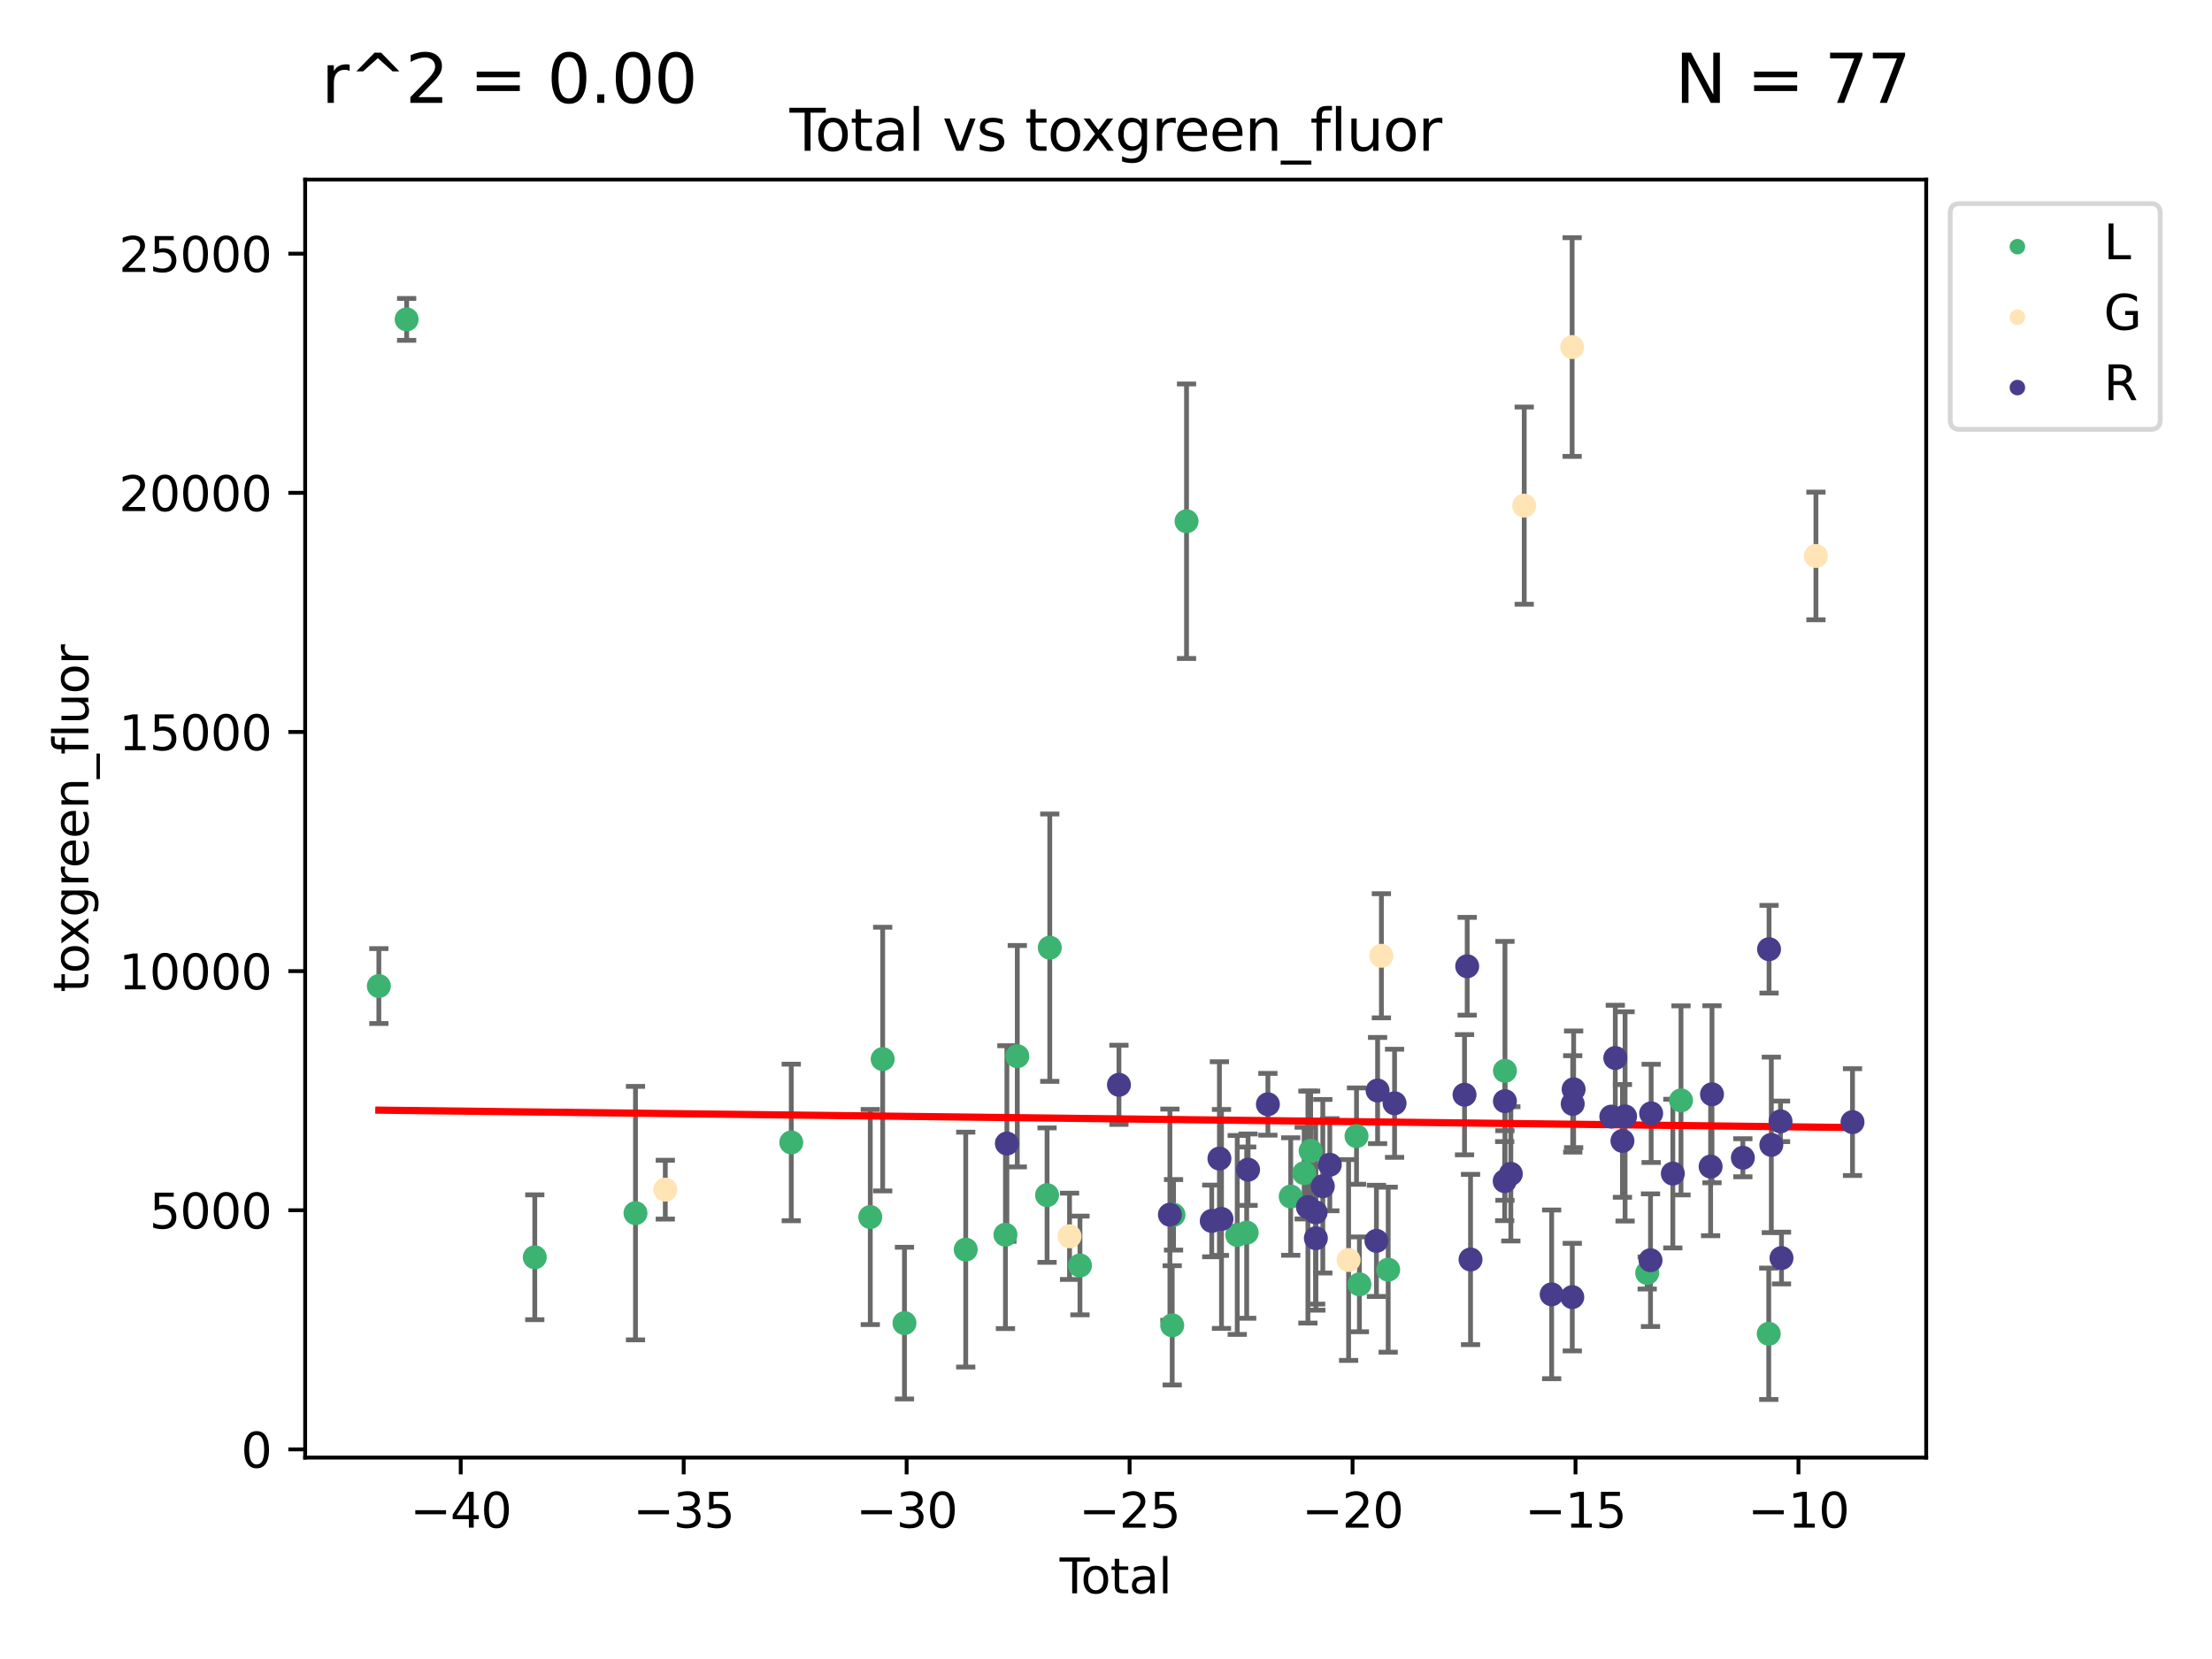 <?xml version="1.0" encoding="utf-8" standalone="no"?>
<!DOCTYPE svg PUBLIC "-//W3C//DTD SVG 1.1//EN"
  "http://www.w3.org/Graphics/SVG/1.1/DTD/svg11.dtd">
<svg xmlns:xlink="http://www.w3.org/1999/xlink" width="460.8pt" height="345.6pt" viewBox="0 0 460.8 345.6" xmlns="http://www.w3.org/2000/svg" version="1.1">
 <defs>
  <style type="text/css">*{stroke-linejoin: round; stroke-linecap: butt}</style>
 </defs>
 <g id="figure_1">
  <g id="patch_1">
   <path d="M 0 345.6 
L 460.8 345.6 
L 460.8 0 
L 0 0 
z
" style="fill: #ffffff"/>
  </g>
  <g id="axes_1">
   <g id="patch_2">
    <path d="M 63.571 303.64 
L 401.26 303.64 
L 401.26 37.411 
L 63.571 37.411 
z
" style="fill: #ffffff"/>
   </g>
   <g id="PathCollection_1">
    <defs>
     <path id="m4743b44933" d="M 0 1.118 
C 0.297 1.118 0.581 1 0.791 0.791 
C 1 0.581 1.118 0.297 1.118 0 
C 1.118 -0.297 1 -0.581 0.791 -0.791 
C 0.581 -1 0.297 -1.118 0 -1.118 
C -0.297 -1.118 -0.581 -1 -0.791 -0.791 
C -1 -0.581 -1.118 -0.297 -1.118 0 
C -1.118 0.297 -1 0.581 -0.791 0.791 
C -0.581 1 -0.297 1.118 0 1.118 
z
" style="stroke: #3cb371"/>
    </defs>
    <g clip-path="url(#p7c06ce4a93)">
     <use xlink:href="#m4743b44933" x="78.921" y="205.412" style="fill: #3cb371; stroke: #3cb371"/>
     <use xlink:href="#m4743b44933" x="84.712" y="66.534" style="fill: #3cb371; stroke: #3cb371"/>
     <use xlink:href="#m4743b44933" x="111.404" y="261.91" style="fill: #3cb371; stroke: #3cb371"/>
     <use xlink:href="#m4743b44933" x="132.385" y="252.715" style="fill: #3cb371; stroke: #3cb371"/>
     <use xlink:href="#m4743b44933" x="164.833" y="237.989" style="fill: #3cb371; stroke: #3cb371"/>
     <use xlink:href="#m4743b44933" x="181.295" y="253.531" style="fill: #3cb371; stroke: #3cb371"/>
     <use xlink:href="#m4743b44933" x="183.879" y="220.625" style="fill: #3cb371; stroke: #3cb371"/>
     <use xlink:href="#m4743b44933" x="188.419" y="275.625" style="fill: #3cb371; stroke: #3cb371"/>
     <use xlink:href="#m4743b44933" x="201.18" y="260.316" style="fill: #3cb371; stroke: #3cb371"/>
     <use xlink:href="#m4743b44933" x="209.454" y="257.217" style="fill: #3cb371; stroke: #3cb371"/>
     <use xlink:href="#m4743b44933" x="211.922" y="220.027" style="fill: #3cb371; stroke: #3cb371"/>
     <use xlink:href="#m4743b44933" x="218.122" y="248.968" style="fill: #3cb371; stroke: #3cb371"/>
     <use xlink:href="#m4743b44933" x="218.687" y="197.415" style="fill: #3cb371; stroke: #3cb371"/>
     <use xlink:href="#m4743b44933" x="224.976" y="263.623" style="fill: #3cb371; stroke: #3cb371"/>
     <use xlink:href="#m4743b44933" x="244.192" y="276.09" style="fill: #3cb371; stroke: #3cb371"/>
     <use xlink:href="#m4743b44933" x="244.469" y="253.069" style="fill: #3cb371; stroke: #3cb371"/>
     <use xlink:href="#m4743b44933" x="247.177" y="108.581" style="fill: #3cb371; stroke: #3cb371"/>
     <use xlink:href="#m4743b44933" x="257.738" y="257.262" style="fill: #3cb371; stroke: #3cb371"/>
     <use xlink:href="#m4743b44933" x="259.708" y="256.774" style="fill: #3cb371; stroke: #3cb371"/>
     <use xlink:href="#m4743b44933" x="268.881" y="249.256" style="fill: #3cb371; stroke: #3cb371"/>
     <use xlink:href="#m4743b44933" x="271.685" y="244.381" style="fill: #3cb371; stroke: #3cb371"/>
     <use xlink:href="#m4743b44933" x="273.029" y="239.743" style="fill: #3cb371; stroke: #3cb371"/>
     <use xlink:href="#m4743b44933" x="282.588" y="236.668" style="fill: #3cb371; stroke: #3cb371"/>
     <use xlink:href="#m4743b44933" x="283.191" y="267.555" style="fill: #3cb371; stroke: #3cb371"/>
     <use xlink:href="#m4743b44933" x="289.186" y="264.498" style="fill: #3cb371; stroke: #3cb371"/>
     <use xlink:href="#m4743b44933" x="313.512" y="223.074" style="fill: #3cb371; stroke: #3cb371"/>
     <use xlink:href="#m4743b44933" x="343.143" y="265.178" style="fill: #3cb371; stroke: #3cb371"/>
     <use xlink:href="#m4743b44933" x="350.183" y="229.231" style="fill: #3cb371; stroke: #3cb371"/>
     <use xlink:href="#m4743b44933" x="368.462" y="277.853" style="fill: #3cb371; stroke: #3cb371"/>
    </g>
   </g>
   <g id="PathCollection_2">
    <defs>
     <path id="m57fcd95c92" d="M 0 1.118 
C 0.297 1.118 0.581 1 0.791 0.791 
C 1 0.581 1.118 0.297 1.118 0 
C 1.118 -0.297 1 -0.581 0.791 -0.791 
C 0.581 -1 0.297 -1.118 0 -1.118 
C -0.297 -1.118 -0.581 -1 -0.791 -0.791 
C -1 -0.581 -1.118 -0.297 -1.118 0 
C -1.118 0.297 -1 0.581 -0.791 0.791 
C -0.581 1 -0.297 1.118 0 1.118 
z
" style="stroke: #ffe4b5"/>
    </defs>
    <g clip-path="url(#p7c06ce4a93)">
     <use xlink:href="#m57fcd95c92" x="138.595" y="247.829" style="fill: #ffe4b5; stroke: #ffe4b5"/>
     <use xlink:href="#m57fcd95c92" x="222.805" y="257.545" style="fill: #ffe4b5; stroke: #ffe4b5"/>
     <use xlink:href="#m57fcd95c92" x="280.941" y="262.481" style="fill: #ffe4b5; stroke: #ffe4b5"/>
     <use xlink:href="#m57fcd95c92" x="287.771" y="199.105" style="fill: #ffe4b5; stroke: #ffe4b5"/>
     <use xlink:href="#m57fcd95c92" x="317.523" y="105.33" style="fill: #ffe4b5; stroke: #ffe4b5"/>
     <use xlink:href="#m57fcd95c92" x="327.505" y="72.293" style="fill: #ffe4b5; stroke: #ffe4b5"/>
     <use xlink:href="#m57fcd95c92" x="378.293" y="115.814" style="fill: #ffe4b5; stroke: #ffe4b5"/>
    </g>
   </g>
   <g id="PathCollection_3">
    <defs>
     <path id="m7a3f640a39" d="M 0 1.118 
C 0.297 1.118 0.581 1 0.791 0.791 
C 1 0.581 1.118 0.297 1.118 0 
C 1.118 -0.297 1 -0.581 0.791 -0.791 
C 0.581 -1 0.297 -1.118 0 -1.118 
C -0.297 -1.118 -0.581 -1 -0.791 -0.791 
C -1 -0.581 -1.118 -0.297 -1.118 0 
C -1.118 0.297 -1 0.581 -0.791 0.791 
C -0.581 1 -0.297 1.118 0 1.118 
z
" style="stroke: #483d8b"/>
    </defs>
    <g clip-path="url(#p7c06ce4a93)">
     <use xlink:href="#m7a3f640a39" x="209.754" y="238.215" style="fill: #483d8b; stroke: #483d8b"/>
     <use xlink:href="#m7a3f640a39" x="233.097" y="225.984" style="fill: #483d8b; stroke: #483d8b"/>
     <use xlink:href="#m7a3f640a39" x="243.714" y="253.043" style="fill: #483d8b; stroke: #483d8b"/>
     <use xlink:href="#m7a3f640a39" x="252.428" y="254.343" style="fill: #483d8b; stroke: #483d8b"/>
     <use xlink:href="#m7a3f640a39" x="254.028" y="241.354" style="fill: #483d8b; stroke: #483d8b"/>
     <use xlink:href="#m7a3f640a39" x="254.46" y="253.922" style="fill: #483d8b; stroke: #483d8b"/>
     <use xlink:href="#m7a3f640a39" x="259.996" y="243.666" style="fill: #483d8b; stroke: #483d8b"/>
     <use xlink:href="#m7a3f640a39" x="264.126" y="230.041" style="fill: #483d8b; stroke: #483d8b"/>
     <use xlink:href="#m7a3f640a39" x="272.462" y="251.456" style="fill: #483d8b; stroke: #483d8b"/>
     <use xlink:href="#m7a3f640a39" x="274.071" y="252.553" style="fill: #483d8b; stroke: #483d8b"/>
     <use xlink:href="#m7a3f640a39" x="274.118" y="257.94" style="fill: #483d8b; stroke: #483d8b"/>
     <use xlink:href="#m7a3f640a39" x="275.565" y="247.117" style="fill: #483d8b; stroke: #483d8b"/>
     <use xlink:href="#m7a3f640a39" x="277.025" y="242.634" style="fill: #483d8b; stroke: #483d8b"/>
     <use xlink:href="#m7a3f640a39" x="286.736" y="258.495" style="fill: #483d8b; stroke: #483d8b"/>
     <use xlink:href="#m7a3f640a39" x="286.977" y="227.176" style="fill: #483d8b; stroke: #483d8b"/>
     <use xlink:href="#m7a3f640a39" x="290.514" y="229.835" style="fill: #483d8b; stroke: #483d8b"/>
     <use xlink:href="#m7a3f640a39" x="305.088" y="228.048" style="fill: #483d8b; stroke: #483d8b"/>
     <use xlink:href="#m7a3f640a39" x="305.643" y="201.287" style="fill: #483d8b; stroke: #483d8b"/>
     <use xlink:href="#m7a3f640a39" x="306.339" y="262.378" style="fill: #483d8b; stroke: #483d8b"/>
     <use xlink:href="#m7a3f640a39" x="313.454" y="246.051" style="fill: #483d8b; stroke: #483d8b"/>
     <use xlink:href="#m7a3f640a39" x="313.502" y="229.391" style="fill: #483d8b; stroke: #483d8b"/>
     <use xlink:href="#m7a3f640a39" x="314.735" y="244.54" style="fill: #483d8b; stroke: #483d8b"/>
     <use xlink:href="#m7a3f640a39" x="323.238" y="269.637" style="fill: #483d8b; stroke: #483d8b"/>
     <use xlink:href="#m7a3f640a39" x="327.533" y="270.211" style="fill: #483d8b; stroke: #483d8b"/>
     <use xlink:href="#m7a3f640a39" x="327.626" y="229.959" style="fill: #483d8b; stroke: #483d8b"/>
     <use xlink:href="#m7a3f640a39" x="327.815" y="226.922" style="fill: #483d8b; stroke: #483d8b"/>
     <use xlink:href="#m7a3f640a39" x="335.665" y="232.608" style="fill: #483d8b; stroke: #483d8b"/>
     <use xlink:href="#m7a3f640a39" x="336.494" y="220.399" style="fill: #483d8b; stroke: #483d8b"/>
     <use xlink:href="#m7a3f640a39" x="337.983" y="237.67" style="fill: #483d8b; stroke: #483d8b"/>
     <use xlink:href="#m7a3f640a39" x="338.533" y="232.565" style="fill: #483d8b; stroke: #483d8b"/>
     <use xlink:href="#m7a3f640a39" x="343.833" y="262.523" style="fill: #483d8b; stroke: #483d8b"/>
     <use xlink:href="#m7a3f640a39" x="343.966" y="231.934" style="fill: #483d8b; stroke: #483d8b"/>
     <use xlink:href="#m7a3f640a39" x="348.481" y="244.477" style="fill: #483d8b; stroke: #483d8b"/>
     <use xlink:href="#m7a3f640a39" x="356.353" y="243.011" style="fill: #483d8b; stroke: #483d8b"/>
     <use xlink:href="#m7a3f640a39" x="356.641" y="227.956" style="fill: #483d8b; stroke: #483d8b"/>
     <use xlink:href="#m7a3f640a39" x="363.069" y="241.183" style="fill: #483d8b; stroke: #483d8b"/>
     <use xlink:href="#m7a3f640a39" x="368.526" y="197.738" style="fill: #483d8b; stroke: #483d8b"/>
     <use xlink:href="#m7a3f640a39" x="369.001" y="238.498" style="fill: #483d8b; stroke: #483d8b"/>
     <use xlink:href="#m7a3f640a39" x="370.916" y="233.596" style="fill: #483d8b; stroke: #483d8b"/>
     <use xlink:href="#m7a3f640a39" x="371.117" y="262.074" style="fill: #483d8b; stroke: #483d8b"/>
     <use xlink:href="#m7a3f640a39" x="385.911" y="233.758" style="fill: #483d8b; stroke: #483d8b"/>
    </g>
   </g>
   <g id="matplotlib.axis_1">
    <g id="xtick_1">
     <g id="line2d_1">
      <defs>
       <path id="mfb6b466cee" d="M 0 0 
L 0 3.5 
" style="stroke: #000000; stroke-width: 0.8"/>
      </defs>
      <g>
       <use xlink:href="#mfb6b466cee" x="95.978" y="303.64" style="stroke: #000000; stroke-width: 0.8"/>
      </g>
     </g>
     <g id="text_1">
      <!-- −40 -->
      <g transform="translate(85.426 318.238)scale(0.1 -0.1)">
       <defs>
        <path id="DejaVuSans-2212" d="M 678 2272 
L 4684 2272 
L 4684 1741 
L 678 1741 
L 678 2272 
z
" transform="scale(0.016)"/>
        <path id="DejaVuSans-34" d="M 2419 4116 
L 825 1625 
L 2419 1625 
L 2419 4116 
z
M 2253 4666 
L 3047 4666 
L 3047 1625 
L 3713 1625 
L 3713 1100 
L 3047 1100 
L 3047 0 
L 2419 0 
L 2419 1100 
L 313 1100 
L 313 1709 
L 2253 4666 
z
" transform="scale(0.016)"/>
        <path id="DejaVuSans-30" d="M 2034 4250 
Q 1547 4250 1301 3770 
Q 1056 3291 1056 2328 
Q 1056 1369 1301 889 
Q 1547 409 2034 409 
Q 2525 409 2770 889 
Q 3016 1369 3016 2328 
Q 3016 3291 2770 3770 
Q 2525 4250 2034 4250 
z
M 2034 4750 
Q 2819 4750 3233 4129 
Q 3647 3509 3647 2328 
Q 3647 1150 3233 529 
Q 2819 -91 2034 -91 
Q 1250 -91 836 529 
Q 422 1150 422 2328 
Q 422 3509 836 4129 
Q 1250 4750 2034 4750 
z
" transform="scale(0.016)"/>
       </defs>
       <use xlink:href="#DejaVuSans-2212"/>
       <use xlink:href="#DejaVuSans-34" x="83.789"/>
       <use xlink:href="#DejaVuSans-30" x="147.412"/>
      </g>
     </g>
    </g>
    <g id="xtick_2">
     <g id="line2d_2">
      <g>
       <use xlink:href="#mfb6b466cee" x="142.424" y="303.64" style="stroke: #000000; stroke-width: 0.8"/>
      </g>
     </g>
     <g id="text_2">
      <!-- −35 -->
      <g transform="translate(131.872 318.238)scale(0.1 -0.1)">
       <defs>
        <path id="DejaVuSans-33" d="M 2597 2516 
Q 3050 2419 3304 2112 
Q 3559 1806 3559 1356 
Q 3559 666 3084 287 
Q 2609 -91 1734 -91 
Q 1441 -91 1130 -33 
Q 819 25 488 141 
L 488 750 
Q 750 597 1062 519 
Q 1375 441 1716 441 
Q 2309 441 2620 675 
Q 2931 909 2931 1356 
Q 2931 1769 2642 2001 
Q 2353 2234 1838 2234 
L 1294 2234 
L 1294 2753 
L 1863 2753 
Q 2328 2753 2575 2939 
Q 2822 3125 2822 3475 
Q 2822 3834 2567 4026 
Q 2313 4219 1838 4219 
Q 1578 4219 1281 4162 
Q 984 4106 628 3988 
L 628 4550 
Q 988 4650 1302 4700 
Q 1616 4750 1894 4750 
Q 2613 4750 3031 4423 
Q 3450 4097 3450 3541 
Q 3450 3153 3228 2886 
Q 3006 2619 2597 2516 
z
" transform="scale(0.016)"/>
        <path id="DejaVuSans-35" d="M 691 4666 
L 3169 4666 
L 3169 4134 
L 1269 4134 
L 1269 2991 
Q 1406 3038 1543 3061 
Q 1681 3084 1819 3084 
Q 2600 3084 3056 2656 
Q 3513 2228 3513 1497 
Q 3513 744 3044 326 
Q 2575 -91 1722 -91 
Q 1428 -91 1123 -41 
Q 819 9 494 109 
L 494 744 
Q 775 591 1075 516 
Q 1375 441 1709 441 
Q 2250 441 2565 725 
Q 2881 1009 2881 1497 
Q 2881 1984 2565 2268 
Q 2250 2553 1709 2553 
Q 1456 2553 1204 2497 
Q 953 2441 691 2322 
L 691 4666 
z
" transform="scale(0.016)"/>
       </defs>
       <use xlink:href="#DejaVuSans-2212"/>
       <use xlink:href="#DejaVuSans-33" x="83.789"/>
       <use xlink:href="#DejaVuSans-35" x="147.412"/>
      </g>
     </g>
    </g>
    <g id="xtick_3">
     <g id="line2d_3">
      <g>
       <use xlink:href="#mfb6b466cee" x="188.87" y="303.64" style="stroke: #000000; stroke-width: 0.8"/>
      </g>
     </g>
     <g id="text_3">
      <!-- −30 -->
      <g transform="translate(178.317 318.238)scale(0.1 -0.1)">
       <use xlink:href="#DejaVuSans-2212"/>
       <use xlink:href="#DejaVuSans-33" x="83.789"/>
       <use xlink:href="#DejaVuSans-30" x="147.412"/>
      </g>
     </g>
    </g>
    <g id="xtick_4">
     <g id="line2d_4">
      <g>
       <use xlink:href="#mfb6b466cee" x="235.315" y="303.64" style="stroke: #000000; stroke-width: 0.8"/>
      </g>
     </g>
     <g id="text_4">
      <!-- −25 -->
      <g transform="translate(224.763 318.238)scale(0.1 -0.1)">
       <defs>
        <path id="DejaVuSans-32" d="M 1228 531 
L 3431 531 
L 3431 0 
L 469 0 
L 469 531 
Q 828 903 1448 1529 
Q 2069 2156 2228 2338 
Q 2531 2678 2651 2914 
Q 2772 3150 2772 3378 
Q 2772 3750 2511 3984 
Q 2250 4219 1831 4219 
Q 1534 4219 1204 4116 
Q 875 4013 500 3803 
L 500 4441 
Q 881 4594 1212 4672 
Q 1544 4750 1819 4750 
Q 2544 4750 2975 4387 
Q 3406 4025 3406 3419 
Q 3406 3131 3298 2873 
Q 3191 2616 2906 2266 
Q 2828 2175 2409 1742 
Q 1991 1309 1228 531 
z
" transform="scale(0.016)"/>
       </defs>
       <use xlink:href="#DejaVuSans-2212"/>
       <use xlink:href="#DejaVuSans-32" x="83.789"/>
       <use xlink:href="#DejaVuSans-35" x="147.412"/>
      </g>
     </g>
    </g>
    <g id="xtick_5">
     <g id="line2d_5">
      <g>
       <use xlink:href="#mfb6b466cee" x="281.761" y="303.64" style="stroke: #000000; stroke-width: 0.8"/>
      </g>
     </g>
     <g id="text_5">
      <!-- −20 -->
      <g transform="translate(271.209 318.238)scale(0.1 -0.1)">
       <use xlink:href="#DejaVuSans-2212"/>
       <use xlink:href="#DejaVuSans-32" x="83.789"/>
       <use xlink:href="#DejaVuSans-30" x="147.412"/>
      </g>
     </g>
    </g>
    <g id="xtick_6">
     <g id="line2d_6">
      <g>
       <use xlink:href="#mfb6b466cee" x="328.207" y="303.64" style="stroke: #000000; stroke-width: 0.8"/>
      </g>
     </g>
     <g id="text_6">
      <!-- −15 -->
      <g transform="translate(317.654 318.238)scale(0.1 -0.1)">
       <defs>
        <path id="DejaVuSans-31" d="M 794 531 
L 1825 531 
L 1825 4091 
L 703 3866 
L 703 4441 
L 1819 4666 
L 2450 4666 
L 2450 531 
L 3481 531 
L 3481 0 
L 794 0 
L 794 531 
z
" transform="scale(0.016)"/>
       </defs>
       <use xlink:href="#DejaVuSans-2212"/>
       <use xlink:href="#DejaVuSans-31" x="83.789"/>
       <use xlink:href="#DejaVuSans-35" x="147.412"/>
      </g>
     </g>
    </g>
    <g id="xtick_7">
     <g id="line2d_7">
      <g>
       <use xlink:href="#mfb6b466cee" x="374.652" y="303.64" style="stroke: #000000; stroke-width: 0.8"/>
      </g>
     </g>
     <g id="text_7">
      <!-- −10 -->
      <g transform="translate(364.1 318.238)scale(0.1 -0.1)">
       <use xlink:href="#DejaVuSans-2212"/>
       <use xlink:href="#DejaVuSans-31" x="83.789"/>
       <use xlink:href="#DejaVuSans-30" x="147.412"/>
      </g>
     </g>
    </g>
    <g id="text_8">
     <!-- Total -->
     <g transform="translate(220.739 331.917)scale(0.1 -0.1)">
      <defs>
       <path id="DejaVuSans-54" d="M -19 4666 
L 3928 4666 
L 3928 4134 
L 2272 4134 
L 2272 0 
L 1638 0 
L 1638 4134 
L -19 4134 
L -19 4666 
z
" transform="scale(0.016)"/>
       <path id="DejaVuSans-6f" d="M 1959 3097 
Q 1497 3097 1228 2736 
Q 959 2375 959 1747 
Q 959 1119 1226 758 
Q 1494 397 1959 397 
Q 2419 397 2687 759 
Q 2956 1122 2956 1747 
Q 2956 2369 2687 2733 
Q 2419 3097 1959 3097 
z
M 1959 3584 
Q 2709 3584 3137 3096 
Q 3566 2609 3566 1747 
Q 3566 888 3137 398 
Q 2709 -91 1959 -91 
Q 1206 -91 779 398 
Q 353 888 353 1747 
Q 353 2609 779 3096 
Q 1206 3584 1959 3584 
z
" transform="scale(0.016)"/>
       <path id="DejaVuSans-74" d="M 1172 4494 
L 1172 3500 
L 2356 3500 
L 2356 3053 
L 1172 3053 
L 1172 1153 
Q 1172 725 1289 603 
Q 1406 481 1766 481 
L 2356 481 
L 2356 0 
L 1766 0 
Q 1100 0 847 248 
Q 594 497 594 1153 
L 594 3053 
L 172 3053 
L 172 3500 
L 594 3500 
L 594 4494 
L 1172 4494 
z
" transform="scale(0.016)"/>
       <path id="DejaVuSans-61" d="M 2194 1759 
Q 1497 1759 1228 1600 
Q 959 1441 959 1056 
Q 959 750 1161 570 
Q 1363 391 1709 391 
Q 2188 391 2477 730 
Q 2766 1069 2766 1631 
L 2766 1759 
L 2194 1759 
z
M 3341 1997 
L 3341 0 
L 2766 0 
L 2766 531 
Q 2569 213 2275 61 
Q 1981 -91 1556 -91 
Q 1019 -91 701 211 
Q 384 513 384 1019 
Q 384 1609 779 1909 
Q 1175 2209 1959 2209 
L 2766 2209 
L 2766 2266 
Q 2766 2663 2505 2880 
Q 2244 3097 1772 3097 
Q 1472 3097 1187 3025 
Q 903 2953 641 2809 
L 641 3341 
Q 956 3463 1253 3523 
Q 1550 3584 1831 3584 
Q 2591 3584 2966 3190 
Q 3341 2797 3341 1997 
z
" transform="scale(0.016)"/>
       <path id="DejaVuSans-6c" d="M 603 4863 
L 1178 4863 
L 1178 0 
L 603 0 
L 603 4863 
z
" transform="scale(0.016)"/>
      </defs>
      <use xlink:href="#DejaVuSans-54"/>
      <use xlink:href="#DejaVuSans-6f" x="44.084"/>
      <use xlink:href="#DejaVuSans-74" x="105.266"/>
      <use xlink:href="#DejaVuSans-61" x="144.475"/>
      <use xlink:href="#DejaVuSans-6c" x="205.754"/>
     </g>
    </g>
   </g>
   <g id="matplotlib.axis_2">
    <g id="ytick_1">
     <g id="line2d_8">
      <defs>
       <path id="m776cf6e795" d="M 0 0 
L -3.5 0 
" style="stroke: #000000; stroke-width: 0.8"/>
      </defs>
      <g>
       <use xlink:href="#m776cf6e795" x="63.571" y="301.933" style="stroke: #000000; stroke-width: 0.8"/>
      </g>
     </g>
     <g id="text_9">
      <!-- 0 -->
      <g transform="translate(50.209 305.732)scale(0.1 -0.1)">
       <use xlink:href="#DejaVuSans-30"/>
      </g>
     </g>
    </g>
    <g id="ytick_2">
     <g id="line2d_9">
      <g>
       <use xlink:href="#m776cf6e795" x="63.571" y="252.116" style="stroke: #000000; stroke-width: 0.8"/>
      </g>
     </g>
     <g id="text_10">
      <!-- 5000 -->
      <g transform="translate(31.121 255.915)scale(0.1 -0.1)">
       <use xlink:href="#DejaVuSans-35"/>
       <use xlink:href="#DejaVuSans-30" x="63.623"/>
       <use xlink:href="#DejaVuSans-30" x="127.246"/>
       <use xlink:href="#DejaVuSans-30" x="190.869"/>
      </g>
     </g>
    </g>
    <g id="ytick_3">
     <g id="line2d_10">
      <g>
       <use xlink:href="#m776cf6e795" x="63.571" y="202.299" style="stroke: #000000; stroke-width: 0.8"/>
      </g>
     </g>
     <g id="text_11">
      <!-- 10000 -->
      <g transform="translate(24.759 206.098)scale(0.1 -0.1)">
       <use xlink:href="#DejaVuSans-31"/>
       <use xlink:href="#DejaVuSans-30" x="63.623"/>
       <use xlink:href="#DejaVuSans-30" x="127.246"/>
       <use xlink:href="#DejaVuSans-30" x="190.869"/>
       <use xlink:href="#DejaVuSans-30" x="254.492"/>
      </g>
     </g>
    </g>
    <g id="ytick_4">
     <g id="line2d_11">
      <g>
       <use xlink:href="#m776cf6e795" x="63.571" y="152.482" style="stroke: #000000; stroke-width: 0.8"/>
      </g>
     </g>
     <g id="text_12">
      <!-- 15000 -->
      <g transform="translate(24.759 156.282)scale(0.1 -0.1)">
       <use xlink:href="#DejaVuSans-31"/>
       <use xlink:href="#DejaVuSans-35" x="63.623"/>
       <use xlink:href="#DejaVuSans-30" x="127.246"/>
       <use xlink:href="#DejaVuSans-30" x="190.869"/>
       <use xlink:href="#DejaVuSans-30" x="254.492"/>
      </g>
     </g>
    </g>
    <g id="ytick_5">
     <g id="line2d_12">
      <g>
       <use xlink:href="#m776cf6e795" x="63.571" y="102.666" style="stroke: #000000; stroke-width: 0.8"/>
      </g>
     </g>
     <g id="text_13">
      <!-- 20000 -->
      <g transform="translate(24.759 106.465)scale(0.1 -0.1)">
       <use xlink:href="#DejaVuSans-32"/>
       <use xlink:href="#DejaVuSans-30" x="63.623"/>
       <use xlink:href="#DejaVuSans-30" x="127.246"/>
       <use xlink:href="#DejaVuSans-30" x="190.869"/>
       <use xlink:href="#DejaVuSans-30" x="254.492"/>
      </g>
     </g>
    </g>
    <g id="ytick_6">
     <g id="line2d_13">
      <g>
       <use xlink:href="#m776cf6e795" x="63.571" y="52.849" style="stroke: #000000; stroke-width: 0.8"/>
      </g>
     </g>
     <g id="text_14">
      <!-- 25000 -->
      <g transform="translate(24.759 56.648)scale(0.1 -0.1)">
       <use xlink:href="#DejaVuSans-32"/>
       <use xlink:href="#DejaVuSans-35" x="63.623"/>
       <use xlink:href="#DejaVuSans-30" x="127.246"/>
       <use xlink:href="#DejaVuSans-30" x="190.869"/>
       <use xlink:href="#DejaVuSans-30" x="254.492"/>
      </g>
     </g>
    </g>
    <g id="text_15">
     <!-- toxgreen_fluor -->
     <g transform="translate(18.401 206.72)rotate(-90)scale(0.1 -0.1)">
      <defs>
       <path id="DejaVuSans-78" d="M 3513 3500 
L 2247 1797 
L 3578 0 
L 2900 0 
L 1881 1375 
L 863 0 
L 184 0 
L 1544 1831 
L 300 3500 
L 978 3500 
L 1906 2253 
L 2834 3500 
L 3513 3500 
z
" transform="scale(0.016)"/>
       <path id="DejaVuSans-67" d="M 2906 1791 
Q 2906 2416 2648 2759 
Q 2391 3103 1925 3103 
Q 1463 3103 1205 2759 
Q 947 2416 947 1791 
Q 947 1169 1205 825 
Q 1463 481 1925 481 
Q 2391 481 2648 825 
Q 2906 1169 2906 1791 
z
M 3481 434 
Q 3481 -459 3084 -895 
Q 2688 -1331 1869 -1331 
Q 1566 -1331 1297 -1286 
Q 1028 -1241 775 -1147 
L 775 -588 
Q 1028 -725 1275 -790 
Q 1522 -856 1778 -856 
Q 2344 -856 2625 -561 
Q 2906 -266 2906 331 
L 2906 616 
Q 2728 306 2450 153 
Q 2172 0 1784 0 
Q 1141 0 747 490 
Q 353 981 353 1791 
Q 353 2603 747 3093 
Q 1141 3584 1784 3584 
Q 2172 3584 2450 3431 
Q 2728 3278 2906 2969 
L 2906 3500 
L 3481 3500 
L 3481 434 
z
" transform="scale(0.016)"/>
       <path id="DejaVuSans-72" d="M 2631 2963 
Q 2534 3019 2420 3045 
Q 2306 3072 2169 3072 
Q 1681 3072 1420 2755 
Q 1159 2438 1159 1844 
L 1159 0 
L 581 0 
L 581 3500 
L 1159 3500 
L 1159 2956 
Q 1341 3275 1631 3429 
Q 1922 3584 2338 3584 
Q 2397 3584 2469 3576 
Q 2541 3569 2628 3553 
L 2631 2963 
z
" transform="scale(0.016)"/>
       <path id="DejaVuSans-65" d="M 3597 1894 
L 3597 1613 
L 953 1613 
Q 991 1019 1311 708 
Q 1631 397 2203 397 
Q 2534 397 2845 478 
Q 3156 559 3463 722 
L 3463 178 
Q 3153 47 2828 -22 
Q 2503 -91 2169 -91 
Q 1331 -91 842 396 
Q 353 884 353 1716 
Q 353 2575 817 3079 
Q 1281 3584 2069 3584 
Q 2775 3584 3186 3129 
Q 3597 2675 3597 1894 
z
M 3022 2063 
Q 3016 2534 2758 2815 
Q 2500 3097 2075 3097 
Q 1594 3097 1305 2825 
Q 1016 2553 972 2059 
L 3022 2063 
z
" transform="scale(0.016)"/>
       <path id="DejaVuSans-6e" d="M 3513 2113 
L 3513 0 
L 2938 0 
L 2938 2094 
Q 2938 2591 2744 2837 
Q 2550 3084 2163 3084 
Q 1697 3084 1428 2787 
Q 1159 2491 1159 1978 
L 1159 0 
L 581 0 
L 581 3500 
L 1159 3500 
L 1159 2956 
Q 1366 3272 1645 3428 
Q 1925 3584 2291 3584 
Q 2894 3584 3203 3211 
Q 3513 2838 3513 2113 
z
" transform="scale(0.016)"/>
       <path id="DejaVuSans-5f" d="M 3263 -1063 
L 3263 -1509 
L -63 -1509 
L -63 -1063 
L 3263 -1063 
z
" transform="scale(0.016)"/>
       <path id="DejaVuSans-66" d="M 2375 4863 
L 2375 4384 
L 1825 4384 
Q 1516 4384 1395 4259 
Q 1275 4134 1275 3809 
L 1275 3500 
L 2222 3500 
L 2222 3053 
L 1275 3053 
L 1275 0 
L 697 0 
L 697 3053 
L 147 3053 
L 147 3500 
L 697 3500 
L 697 3744 
Q 697 4328 969 4595 
Q 1241 4863 1831 4863 
L 2375 4863 
z
" transform="scale(0.016)"/>
       <path id="DejaVuSans-75" d="M 544 1381 
L 544 3500 
L 1119 3500 
L 1119 1403 
Q 1119 906 1312 657 
Q 1506 409 1894 409 
Q 2359 409 2629 706 
Q 2900 1003 2900 1516 
L 2900 3500 
L 3475 3500 
L 3475 0 
L 2900 0 
L 2900 538 
Q 2691 219 2414 64 
Q 2138 -91 1772 -91 
Q 1169 -91 856 284 
Q 544 659 544 1381 
z
M 1991 3584 
L 1991 3584 
z
" transform="scale(0.016)"/>
      </defs>
      <use xlink:href="#DejaVuSans-74"/>
      <use xlink:href="#DejaVuSans-6f" x="39.209"/>
      <use xlink:href="#DejaVuSans-78" x="97.266"/>
      <use xlink:href="#DejaVuSans-67" x="156.445"/>
      <use xlink:href="#DejaVuSans-72" x="219.922"/>
      <use xlink:href="#DejaVuSans-65" x="258.785"/>
      <use xlink:href="#DejaVuSans-65" x="320.309"/>
      <use xlink:href="#DejaVuSans-6e" x="381.832"/>
      <use xlink:href="#DejaVuSans-5f" x="445.211"/>
      <use xlink:href="#DejaVuSans-66" x="495.211"/>
      <use xlink:href="#DejaVuSans-6c" x="530.416"/>
      <use xlink:href="#DejaVuSans-75" x="558.199"/>
      <use xlink:href="#DejaVuSans-6f" x="621.578"/>
      <use xlink:href="#DejaVuSans-72" x="682.76"/>
     </g>
    </g>
   </g>
   <g id="LineCollection_1">
    <path d="M 78.921 213.217 
L 78.921 197.607 
" clip-path="url(#p7c06ce4a93)" style="fill: none; stroke: #696969"/>
    <path d="M 84.712 70.895 
L 84.712 62.173 
" clip-path="url(#p7c06ce4a93)" style="fill: none; stroke: #696969"/>
    <path d="M 111.404 274.914 
L 111.404 248.907 
" clip-path="url(#p7c06ce4a93)" style="fill: none; stroke: #696969"/>
    <path d="M 132.385 279.113 
L 132.385 226.316 
" clip-path="url(#p7c06ce4a93)" style="fill: none; stroke: #696969"/>
    <path d="M 164.833 254.299 
L 164.833 221.679 
" clip-path="url(#p7c06ce4a93)" style="fill: none; stroke: #696969"/>
    <path d="M 181.295 275.937 
L 181.295 231.126 
" clip-path="url(#p7c06ce4a93)" style="fill: none; stroke: #696969"/>
    <path d="M 183.879 248.088 
L 183.879 193.162 
" clip-path="url(#p7c06ce4a93)" style="fill: none; stroke: #696969"/>
    <path d="M 188.419 291.425 
L 188.419 259.824 
" clip-path="url(#p7c06ce4a93)" style="fill: none; stroke: #696969"/>
    <path d="M 201.18 284.781 
L 201.18 235.85 
" clip-path="url(#p7c06ce4a93)" style="fill: none; stroke: #696969"/>
    <path d="M 209.454 276.768 
L 209.454 237.666 
" clip-path="url(#p7c06ce4a93)" style="fill: none; stroke: #696969"/>
    <path d="M 211.922 243.089 
L 211.922 196.965 
" clip-path="url(#p7c06ce4a93)" style="fill: none; stroke: #696969"/>
    <path d="M 218.122 262.97 
L 218.122 234.966 
" clip-path="url(#p7c06ce4a93)" style="fill: none; stroke: #696969"/>
    <path d="M 218.687 225.263 
L 218.687 169.568 
" clip-path="url(#p7c06ce4a93)" style="fill: none; stroke: #696969"/>
    <path d="M 224.976 273.909 
L 224.976 253.337 
" clip-path="url(#p7c06ce4a93)" style="fill: none; stroke: #696969"/>
    <path d="M 244.192 288.509 
L 244.192 263.671 
" clip-path="url(#p7c06ce4a93)" style="fill: none; stroke: #696969"/>
    <path d="M 244.469 260.415 
L 244.469 245.723 
" clip-path="url(#p7c06ce4a93)" style="fill: none; stroke: #696969"/>
    <path d="M 247.177 137.172 
L 247.177 79.991 
" clip-path="url(#p7c06ce4a93)" style="fill: none; stroke: #696969"/>
    <path d="M 257.738 277.985 
L 257.738 236.539 
" clip-path="url(#p7c06ce4a93)" style="fill: none; stroke: #696969"/>
    <path d="M 259.708 274.611 
L 259.708 238.937 
" clip-path="url(#p7c06ce4a93)" style="fill: none; stroke: #696969"/>
    <path d="M 268.881 261.497 
L 268.881 237.014 
" clip-path="url(#p7c06ce4a93)" style="fill: none; stroke: #696969"/>
    <path d="M 271.685 253.933 
L 271.685 234.829 
" clip-path="url(#p7c06ce4a93)" style="fill: none; stroke: #696969"/>
    <path d="M 273.029 252.197 
L 273.029 227.288 
" clip-path="url(#p7c06ce4a93)" style="fill: none; stroke: #696969"/>
    <path d="M 282.588 246.706 
L 282.588 226.63 
" clip-path="url(#p7c06ce4a93)" style="fill: none; stroke: #696969"/>
    <path d="M 283.191 277.433 
L 283.191 257.677 
" clip-path="url(#p7c06ce4a93)" style="fill: none; stroke: #696969"/>
    <path d="M 289.186 281.688 
L 289.186 247.308 
" clip-path="url(#p7c06ce4a93)" style="fill: none; stroke: #696969"/>
    <path d="M 313.512 250.04 
L 313.512 196.108 
" clip-path="url(#p7c06ce4a93)" style="fill: none; stroke: #696969"/>
    <path d="M 343.143 268.521 
L 343.143 261.835 
" clip-path="url(#p7c06ce4a93)" style="fill: none; stroke: #696969"/>
    <path d="M 350.183 248.923 
L 350.183 209.538 
" clip-path="url(#p7c06ce4a93)" style="fill: none; stroke: #696969"/>
    <path d="M 368.462 291.539 
L 368.462 264.168 
" clip-path="url(#p7c06ce4a93)" style="fill: none; stroke: #696969"/>
   </g>
   <g id="line2d_14">
    <defs>
     <path id="m2140de6172" d="M 2 0 
L -2 -0 
" style="stroke: #696969"/>
    </defs>
    <g clip-path="url(#p7c06ce4a93)">
     <use xlink:href="#m2140de6172" x="78.921" y="213.217" style="fill: #696969; stroke: #696969"/>
     <use xlink:href="#m2140de6172" x="84.712" y="70.895" style="fill: #696969; stroke: #696969"/>
     <use xlink:href="#m2140de6172" x="111.404" y="274.914" style="fill: #696969; stroke: #696969"/>
     <use xlink:href="#m2140de6172" x="132.385" y="279.113" style="fill: #696969; stroke: #696969"/>
     <use xlink:href="#m2140de6172" x="164.833" y="254.299" style="fill: #696969; stroke: #696969"/>
     <use xlink:href="#m2140de6172" x="181.295" y="275.937" style="fill: #696969; stroke: #696969"/>
     <use xlink:href="#m2140de6172" x="183.879" y="248.088" style="fill: #696969; stroke: #696969"/>
     <use xlink:href="#m2140de6172" x="188.419" y="291.425" style="fill: #696969; stroke: #696969"/>
     <use xlink:href="#m2140de6172" x="201.18" y="284.781" style="fill: #696969; stroke: #696969"/>
     <use xlink:href="#m2140de6172" x="209.454" y="276.768" style="fill: #696969; stroke: #696969"/>
     <use xlink:href="#m2140de6172" x="211.922" y="243.089" style="fill: #696969; stroke: #696969"/>
     <use xlink:href="#m2140de6172" x="218.122" y="262.97" style="fill: #696969; stroke: #696969"/>
     <use xlink:href="#m2140de6172" x="218.687" y="225.263" style="fill: #696969; stroke: #696969"/>
     <use xlink:href="#m2140de6172" x="224.976" y="273.909" style="fill: #696969; stroke: #696969"/>
     <use xlink:href="#m2140de6172" x="244.192" y="288.509" style="fill: #696969; stroke: #696969"/>
     <use xlink:href="#m2140de6172" x="244.469" y="260.415" style="fill: #696969; stroke: #696969"/>
     <use xlink:href="#m2140de6172" x="247.177" y="137.172" style="fill: #696969; stroke: #696969"/>
     <use xlink:href="#m2140de6172" x="257.738" y="277.985" style="fill: #696969; stroke: #696969"/>
     <use xlink:href="#m2140de6172" x="259.708" y="274.611" style="fill: #696969; stroke: #696969"/>
     <use xlink:href="#m2140de6172" x="268.881" y="261.497" style="fill: #696969; stroke: #696969"/>
     <use xlink:href="#m2140de6172" x="271.685" y="253.933" style="fill: #696969; stroke: #696969"/>
     <use xlink:href="#m2140de6172" x="273.029" y="252.197" style="fill: #696969; stroke: #696969"/>
     <use xlink:href="#m2140de6172" x="282.588" y="246.706" style="fill: #696969; stroke: #696969"/>
     <use xlink:href="#m2140de6172" x="283.191" y="277.433" style="fill: #696969; stroke: #696969"/>
     <use xlink:href="#m2140de6172" x="289.186" y="281.688" style="fill: #696969; stroke: #696969"/>
     <use xlink:href="#m2140de6172" x="313.512" y="250.04" style="fill: #696969; stroke: #696969"/>
     <use xlink:href="#m2140de6172" x="343.143" y="268.521" style="fill: #696969; stroke: #696969"/>
     <use xlink:href="#m2140de6172" x="350.183" y="248.923" style="fill: #696969; stroke: #696969"/>
     <use xlink:href="#m2140de6172" x="368.462" y="291.539" style="fill: #696969; stroke: #696969"/>
    </g>
   </g>
   <g id="line2d_15">
    <g clip-path="url(#p7c06ce4a93)">
     <use xlink:href="#m2140de6172" x="78.921" y="197.607" style="fill: #696969; stroke: #696969"/>
     <use xlink:href="#m2140de6172" x="84.712" y="62.173" style="fill: #696969; stroke: #696969"/>
     <use xlink:href="#m2140de6172" x="111.404" y="248.907" style="fill: #696969; stroke: #696969"/>
     <use xlink:href="#m2140de6172" x="132.385" y="226.316" style="fill: #696969; stroke: #696969"/>
     <use xlink:href="#m2140de6172" x="164.833" y="221.679" style="fill: #696969; stroke: #696969"/>
     <use xlink:href="#m2140de6172" x="181.295" y="231.126" style="fill: #696969; stroke: #696969"/>
     <use xlink:href="#m2140de6172" x="183.879" y="193.162" style="fill: #696969; stroke: #696969"/>
     <use xlink:href="#m2140de6172" x="188.419" y="259.824" style="fill: #696969; stroke: #696969"/>
     <use xlink:href="#m2140de6172" x="201.18" y="235.85" style="fill: #696969; stroke: #696969"/>
     <use xlink:href="#m2140de6172" x="209.454" y="237.666" style="fill: #696969; stroke: #696969"/>
     <use xlink:href="#m2140de6172" x="211.922" y="196.965" style="fill: #696969; stroke: #696969"/>
     <use xlink:href="#m2140de6172" x="218.122" y="234.966" style="fill: #696969; stroke: #696969"/>
     <use xlink:href="#m2140de6172" x="218.687" y="169.568" style="fill: #696969; stroke: #696969"/>
     <use xlink:href="#m2140de6172" x="224.976" y="253.337" style="fill: #696969; stroke: #696969"/>
     <use xlink:href="#m2140de6172" x="244.192" y="263.671" style="fill: #696969; stroke: #696969"/>
     <use xlink:href="#m2140de6172" x="244.469" y="245.723" style="fill: #696969; stroke: #696969"/>
     <use xlink:href="#m2140de6172" x="247.177" y="79.991" style="fill: #696969; stroke: #696969"/>
     <use xlink:href="#m2140de6172" x="257.738" y="236.539" style="fill: #696969; stroke: #696969"/>
     <use xlink:href="#m2140de6172" x="259.708" y="238.937" style="fill: #696969; stroke: #696969"/>
     <use xlink:href="#m2140de6172" x="268.881" y="237.014" style="fill: #696969; stroke: #696969"/>
     <use xlink:href="#m2140de6172" x="271.685" y="234.829" style="fill: #696969; stroke: #696969"/>
     <use xlink:href="#m2140de6172" x="273.029" y="227.288" style="fill: #696969; stroke: #696969"/>
     <use xlink:href="#m2140de6172" x="282.588" y="226.63" style="fill: #696969; stroke: #696969"/>
     <use xlink:href="#m2140de6172" x="283.191" y="257.677" style="fill: #696969; stroke: #696969"/>
     <use xlink:href="#m2140de6172" x="289.186" y="247.308" style="fill: #696969; stroke: #696969"/>
     <use xlink:href="#m2140de6172" x="313.512" y="196.108" style="fill: #696969; stroke: #696969"/>
     <use xlink:href="#m2140de6172" x="343.143" y="261.835" style="fill: #696969; stroke: #696969"/>
     <use xlink:href="#m2140de6172" x="350.183" y="209.538" style="fill: #696969; stroke: #696969"/>
     <use xlink:href="#m2140de6172" x="368.462" y="264.168" style="fill: #696969; stroke: #696969"/>
    </g>
   </g>
   <g id="LineCollection_2">
    <path d="M 138.595 253.955 
L 138.595 241.704 
" clip-path="url(#p7c06ce4a93)" style="fill: none; stroke: #696969"/>
    <path d="M 222.805 266.534 
L 222.805 248.556 
" clip-path="url(#p7c06ce4a93)" style="fill: none; stroke: #696969"/>
    <path d="M 280.941 283.397 
L 280.941 241.565 
" clip-path="url(#p7c06ce4a93)" style="fill: none; stroke: #696969"/>
    <path d="M 287.771 212.034 
L 287.771 186.177 
" clip-path="url(#p7c06ce4a93)" style="fill: none; stroke: #696969"/>
    <path d="M 317.523 125.869 
L 317.523 84.791 
" clip-path="url(#p7c06ce4a93)" style="fill: none; stroke: #696969"/>
    <path d="M 327.505 95.074 
L 327.505 49.513 
" clip-path="url(#p7c06ce4a93)" style="fill: none; stroke: #696969"/>
    <path d="M 378.293 129.11 
L 378.293 102.518 
" clip-path="url(#p7c06ce4a93)" style="fill: none; stroke: #696969"/>
   </g>
   <g id="line2d_16">
    <g clip-path="url(#p7c06ce4a93)">
     <use xlink:href="#m2140de6172" x="138.595" y="253.955" style="fill: #696969; stroke: #696969"/>
     <use xlink:href="#m2140de6172" x="222.805" y="266.534" style="fill: #696969; stroke: #696969"/>
     <use xlink:href="#m2140de6172" x="280.941" y="283.397" style="fill: #696969; stroke: #696969"/>
     <use xlink:href="#m2140de6172" x="287.771" y="212.034" style="fill: #696969; stroke: #696969"/>
     <use xlink:href="#m2140de6172" x="317.523" y="125.869" style="fill: #696969; stroke: #696969"/>
     <use xlink:href="#m2140de6172" x="327.505" y="95.074" style="fill: #696969; stroke: #696969"/>
     <use xlink:href="#m2140de6172" x="378.293" y="129.11" style="fill: #696969; stroke: #696969"/>
    </g>
   </g>
   <g id="line2d_17">
    <g clip-path="url(#p7c06ce4a93)">
     <use xlink:href="#m2140de6172" x="138.595" y="241.704" style="fill: #696969; stroke: #696969"/>
     <use xlink:href="#m2140de6172" x="222.805" y="248.556" style="fill: #696969; stroke: #696969"/>
     <use xlink:href="#m2140de6172" x="280.941" y="241.565" style="fill: #696969; stroke: #696969"/>
     <use xlink:href="#m2140de6172" x="287.771" y="186.177" style="fill: #696969; stroke: #696969"/>
     <use xlink:href="#m2140de6172" x="317.523" y="84.791" style="fill: #696969; stroke: #696969"/>
     <use xlink:href="#m2140de6172" x="327.505" y="49.513" style="fill: #696969; stroke: #696969"/>
     <use xlink:href="#m2140de6172" x="378.293" y="102.518" style="fill: #696969; stroke: #696969"/>
    </g>
   </g>
   <g id="LineCollection_3">
    <path d="M 209.754 258.589 
L 209.754 217.841 
" clip-path="url(#p7c06ce4a93)" style="fill: none; stroke: #696969"/>
    <path d="M 233.097 234.232 
L 233.097 217.735 
" clip-path="url(#p7c06ce4a93)" style="fill: none; stroke: #696969"/>
    <path d="M 243.714 275.048 
L 243.714 231.037 
" clip-path="url(#p7c06ce4a93)" style="fill: none; stroke: #696969"/>
    <path d="M 252.428 261.815 
L 252.428 246.871 
" clip-path="url(#p7c06ce4a93)" style="fill: none; stroke: #696969"/>
    <path d="M 254.028 261.526 
L 254.028 221.182 
" clip-path="url(#p7c06ce4a93)" style="fill: none; stroke: #696969"/>
    <path d="M 254.46 276.729 
L 254.46 231.116 
" clip-path="url(#p7c06ce4a93)" style="fill: none; stroke: #696969"/>
    <path d="M 259.996 251.105 
L 259.996 236.227 
" clip-path="url(#p7c06ce4a93)" style="fill: none; stroke: #696969"/>
    <path d="M 264.126 236.478 
L 264.126 223.605 
" clip-path="url(#p7c06ce4a93)" style="fill: none; stroke: #696969"/>
    <path d="M 272.462 275.616 
L 272.462 227.296 
" clip-path="url(#p7c06ce4a93)" style="fill: none; stroke: #696969"/>
    <path d="M 274.071 271.671 
L 274.071 233.436 
" clip-path="url(#p7c06ce4a93)" style="fill: none; stroke: #696969"/>
    <path d="M 274.118 272.933 
L 274.118 242.947 
" clip-path="url(#p7c06ce4a93)" style="fill: none; stroke: #696969"/>
    <path d="M 275.565 265.192 
L 275.565 229.042 
" clip-path="url(#p7c06ce4a93)" style="fill: none; stroke: #696969"/>
    <path d="M 277.025 252.227 
L 277.025 233.041 
" clip-path="url(#p7c06ce4a93)" style="fill: none; stroke: #696969"/>
    <path d="M 286.736 270.077 
L 286.736 246.913 
" clip-path="url(#p7c06ce4a93)" style="fill: none; stroke: #696969"/>
    <path d="M 286.977 238.231 
L 286.977 216.121 
" clip-path="url(#p7c06ce4a93)" style="fill: none; stroke: #696969"/>
    <path d="M 290.514 241.099 
L 290.514 218.571 
" clip-path="url(#p7c06ce4a93)" style="fill: none; stroke: #696969"/>
    <path d="M 305.088 240.568 
L 305.088 215.528 
" clip-path="url(#p7c06ce4a93)" style="fill: none; stroke: #696969"/>
    <path d="M 305.643 211.472 
L 305.643 191.102 
" clip-path="url(#p7c06ce4a93)" style="fill: none; stroke: #696969"/>
    <path d="M 306.339 280.112 
L 306.339 244.644 
" clip-path="url(#p7c06ce4a93)" style="fill: none; stroke: #696969"/>
    <path d="M 313.454 254.282 
L 313.454 237.819 
" clip-path="url(#p7c06ce4a93)" style="fill: none; stroke: #696969"/>
    <path d="M 313.502 235.54 
L 313.502 223.243 
" clip-path="url(#p7c06ce4a93)" style="fill: none; stroke: #696969"/>
    <path d="M 314.735 258.521 
L 314.735 230.558 
" clip-path="url(#p7c06ce4a93)" style="fill: none; stroke: #696969"/>
    <path d="M 323.238 287.209 
L 323.238 252.065 
" clip-path="url(#p7c06ce4a93)" style="fill: none; stroke: #696969"/>
    <path d="M 327.533 281.417 
L 327.533 259.005 
" clip-path="url(#p7c06ce4a93)" style="fill: none; stroke: #696969"/>
    <path d="M 327.626 240.002 
L 327.626 219.917 
" clip-path="url(#p7c06ce4a93)" style="fill: none; stroke: #696969"/>
    <path d="M 327.815 239.075 
L 327.815 214.768 
" clip-path="url(#p7c06ce4a93)" style="fill: none; stroke: #696969"/>
    <path d="M 335.665 233.54 
L 335.665 231.676 
" clip-path="url(#p7c06ce4a93)" style="fill: none; stroke: #696969"/>
    <path d="M 336.494 231.386 
L 336.494 209.412 
" clip-path="url(#p7c06ce4a93)" style="fill: none; stroke: #696969"/>
    <path d="M 337.983 249.413 
L 337.983 225.928 
" clip-path="url(#p7c06ce4a93)" style="fill: none; stroke: #696969"/>
    <path d="M 338.533 254.362 
L 338.533 210.769 
" clip-path="url(#p7c06ce4a93)" style="fill: none; stroke: #696969"/>
    <path d="M 343.833 276.342 
L 343.833 248.704 
" clip-path="url(#p7c06ce4a93)" style="fill: none; stroke: #696969"/>
    <path d="M 343.966 242.164 
L 343.966 221.704 
" clip-path="url(#p7c06ce4a93)" style="fill: none; stroke: #696969"/>
    <path d="M 348.481 259.963 
L 348.481 228.99 
" clip-path="url(#p7c06ce4a93)" style="fill: none; stroke: #696969"/>
    <path d="M 356.353 257.422 
L 356.353 228.6 
" clip-path="url(#p7c06ce4a93)" style="fill: none; stroke: #696969"/>
    <path d="M 356.641 246.393 
L 356.641 209.519 
" clip-path="url(#p7c06ce4a93)" style="fill: none; stroke: #696969"/>
    <path d="M 363.069 245.147 
L 363.069 237.22 
" clip-path="url(#p7c06ce4a93)" style="fill: none; stroke: #696969"/>
    <path d="M 368.526 206.876 
L 368.526 188.6 
" clip-path="url(#p7c06ce4a93)" style="fill: none; stroke: #696969"/>
    <path d="M 369.001 256.774 
L 369.001 220.223 
" clip-path="url(#p7c06ce4a93)" style="fill: none; stroke: #696969"/>
    <path d="M 370.916 237.82 
L 370.916 229.372 
" clip-path="url(#p7c06ce4a93)" style="fill: none; stroke: #696969"/>
    <path d="M 371.117 267.461 
L 371.117 256.686 
" clip-path="url(#p7c06ce4a93)" style="fill: none; stroke: #696969"/>
    <path d="M 385.911 244.885 
L 385.911 222.632 
" clip-path="url(#p7c06ce4a93)" style="fill: none; stroke: #696969"/>
   </g>
   <g id="line2d_18">
    <g clip-path="url(#p7c06ce4a93)">
     <use xlink:href="#m2140de6172" x="209.754" y="258.589" style="fill: #696969; stroke: #696969"/>
     <use xlink:href="#m2140de6172" x="233.097" y="234.232" style="fill: #696969; stroke: #696969"/>
     <use xlink:href="#m2140de6172" x="243.714" y="275.048" style="fill: #696969; stroke: #696969"/>
     <use xlink:href="#m2140de6172" x="252.428" y="261.815" style="fill: #696969; stroke: #696969"/>
     <use xlink:href="#m2140de6172" x="254.028" y="261.526" style="fill: #696969; stroke: #696969"/>
     <use xlink:href="#m2140de6172" x="254.46" y="276.729" style="fill: #696969; stroke: #696969"/>
     <use xlink:href="#m2140de6172" x="259.996" y="251.105" style="fill: #696969; stroke: #696969"/>
     <use xlink:href="#m2140de6172" x="264.126" y="236.478" style="fill: #696969; stroke: #696969"/>
     <use xlink:href="#m2140de6172" x="272.462" y="275.616" style="fill: #696969; stroke: #696969"/>
     <use xlink:href="#m2140de6172" x="274.071" y="271.671" style="fill: #696969; stroke: #696969"/>
     <use xlink:href="#m2140de6172" x="274.118" y="272.933" style="fill: #696969; stroke: #696969"/>
     <use xlink:href="#m2140de6172" x="275.565" y="265.192" style="fill: #696969; stroke: #696969"/>
     <use xlink:href="#m2140de6172" x="277.025" y="252.227" style="fill: #696969; stroke: #696969"/>
     <use xlink:href="#m2140de6172" x="286.736" y="270.077" style="fill: #696969; stroke: #696969"/>
     <use xlink:href="#m2140de6172" x="286.977" y="238.231" style="fill: #696969; stroke: #696969"/>
     <use xlink:href="#m2140de6172" x="290.514" y="241.099" style="fill: #696969; stroke: #696969"/>
     <use xlink:href="#m2140de6172" x="305.088" y="240.568" style="fill: #696969; stroke: #696969"/>
     <use xlink:href="#m2140de6172" x="305.643" y="211.472" style="fill: #696969; stroke: #696969"/>
     <use xlink:href="#m2140de6172" x="306.339" y="280.112" style="fill: #696969; stroke: #696969"/>
     <use xlink:href="#m2140de6172" x="313.454" y="254.282" style="fill: #696969; stroke: #696969"/>
     <use xlink:href="#m2140de6172" x="313.502" y="235.54" style="fill: #696969; stroke: #696969"/>
     <use xlink:href="#m2140de6172" x="314.735" y="258.521" style="fill: #696969; stroke: #696969"/>
     <use xlink:href="#m2140de6172" x="323.238" y="287.209" style="fill: #696969; stroke: #696969"/>
     <use xlink:href="#m2140de6172" x="327.533" y="281.417" style="fill: #696969; stroke: #696969"/>
     <use xlink:href="#m2140de6172" x="327.626" y="240.002" style="fill: #696969; stroke: #696969"/>
     <use xlink:href="#m2140de6172" x="327.815" y="239.075" style="fill: #696969; stroke: #696969"/>
     <use xlink:href="#m2140de6172" x="335.665" y="233.54" style="fill: #696969; stroke: #696969"/>
     <use xlink:href="#m2140de6172" x="336.494" y="231.386" style="fill: #696969; stroke: #696969"/>
     <use xlink:href="#m2140de6172" x="337.983" y="249.413" style="fill: #696969; stroke: #696969"/>
     <use xlink:href="#m2140de6172" x="338.533" y="254.362" style="fill: #696969; stroke: #696969"/>
     <use xlink:href="#m2140de6172" x="343.833" y="276.342" style="fill: #696969; stroke: #696969"/>
     <use xlink:href="#m2140de6172" x="343.966" y="242.164" style="fill: #696969; stroke: #696969"/>
     <use xlink:href="#m2140de6172" x="348.481" y="259.963" style="fill: #696969; stroke: #696969"/>
     <use xlink:href="#m2140de6172" x="356.353" y="257.422" style="fill: #696969; stroke: #696969"/>
     <use xlink:href="#m2140de6172" x="356.641" y="246.393" style="fill: #696969; stroke: #696969"/>
     <use xlink:href="#m2140de6172" x="363.069" y="245.147" style="fill: #696969; stroke: #696969"/>
     <use xlink:href="#m2140de6172" x="368.526" y="206.876" style="fill: #696969; stroke: #696969"/>
     <use xlink:href="#m2140de6172" x="369.001" y="256.774" style="fill: #696969; stroke: #696969"/>
     <use xlink:href="#m2140de6172" x="370.916" y="237.82" style="fill: #696969; stroke: #696969"/>
     <use xlink:href="#m2140de6172" x="371.117" y="267.461" style="fill: #696969; stroke: #696969"/>
     <use xlink:href="#m2140de6172" x="385.911" y="244.885" style="fill: #696969; stroke: #696969"/>
    </g>
   </g>
   <g id="line2d_19">
    <g clip-path="url(#p7c06ce4a93)">
     <use xlink:href="#m2140de6172" x="209.754" y="217.841" style="fill: #696969; stroke: #696969"/>
     <use xlink:href="#m2140de6172" x="233.097" y="217.735" style="fill: #696969; stroke: #696969"/>
     <use xlink:href="#m2140de6172" x="243.714" y="231.037" style="fill: #696969; stroke: #696969"/>
     <use xlink:href="#m2140de6172" x="252.428" y="246.871" style="fill: #696969; stroke: #696969"/>
     <use xlink:href="#m2140de6172" x="254.028" y="221.182" style="fill: #696969; stroke: #696969"/>
     <use xlink:href="#m2140de6172" x="254.46" y="231.116" style="fill: #696969; stroke: #696969"/>
     <use xlink:href="#m2140de6172" x="259.996" y="236.227" style="fill: #696969; stroke: #696969"/>
     <use xlink:href="#m2140de6172" x="264.126" y="223.605" style="fill: #696969; stroke: #696969"/>
     <use xlink:href="#m2140de6172" x="272.462" y="227.296" style="fill: #696969; stroke: #696969"/>
     <use xlink:href="#m2140de6172" x="274.071" y="233.436" style="fill: #696969; stroke: #696969"/>
     <use xlink:href="#m2140de6172" x="274.118" y="242.947" style="fill: #696969; stroke: #696969"/>
     <use xlink:href="#m2140de6172" x="275.565" y="229.042" style="fill: #696969; stroke: #696969"/>
     <use xlink:href="#m2140de6172" x="277.025" y="233.041" style="fill: #696969; stroke: #696969"/>
     <use xlink:href="#m2140de6172" x="286.736" y="246.913" style="fill: #696969; stroke: #696969"/>
     <use xlink:href="#m2140de6172" x="286.977" y="216.121" style="fill: #696969; stroke: #696969"/>
     <use xlink:href="#m2140de6172" x="290.514" y="218.571" style="fill: #696969; stroke: #696969"/>
     <use xlink:href="#m2140de6172" x="305.088" y="215.528" style="fill: #696969; stroke: #696969"/>
     <use xlink:href="#m2140de6172" x="305.643" y="191.102" style="fill: #696969; stroke: #696969"/>
     <use xlink:href="#m2140de6172" x="306.339" y="244.644" style="fill: #696969; stroke: #696969"/>
     <use xlink:href="#m2140de6172" x="313.454" y="237.819" style="fill: #696969; stroke: #696969"/>
     <use xlink:href="#m2140de6172" x="313.502" y="223.243" style="fill: #696969; stroke: #696969"/>
     <use xlink:href="#m2140de6172" x="314.735" y="230.558" style="fill: #696969; stroke: #696969"/>
     <use xlink:href="#m2140de6172" x="323.238" y="252.065" style="fill: #696969; stroke: #696969"/>
     <use xlink:href="#m2140de6172" x="327.533" y="259.005" style="fill: #696969; stroke: #696969"/>
     <use xlink:href="#m2140de6172" x="327.626" y="219.917" style="fill: #696969; stroke: #696969"/>
     <use xlink:href="#m2140de6172" x="327.815" y="214.768" style="fill: #696969; stroke: #696969"/>
     <use xlink:href="#m2140de6172" x="335.665" y="231.676" style="fill: #696969; stroke: #696969"/>
     <use xlink:href="#m2140de6172" x="336.494" y="209.412" style="fill: #696969; stroke: #696969"/>
     <use xlink:href="#m2140de6172" x="337.983" y="225.928" style="fill: #696969; stroke: #696969"/>
     <use xlink:href="#m2140de6172" x="338.533" y="210.769" style="fill: #696969; stroke: #696969"/>
     <use xlink:href="#m2140de6172" x="343.833" y="248.704" style="fill: #696969; stroke: #696969"/>
     <use xlink:href="#m2140de6172" x="343.966" y="221.704" style="fill: #696969; stroke: #696969"/>
     <use xlink:href="#m2140de6172" x="348.481" y="228.99" style="fill: #696969; stroke: #696969"/>
     <use xlink:href="#m2140de6172" x="356.353" y="228.6" style="fill: #696969; stroke: #696969"/>
     <use xlink:href="#m2140de6172" x="356.641" y="209.519" style="fill: #696969; stroke: #696969"/>
     <use xlink:href="#m2140de6172" x="363.069" y="237.22" style="fill: #696969; stroke: #696969"/>
     <use xlink:href="#m2140de6172" x="368.526" y="188.6" style="fill: #696969; stroke: #696969"/>
     <use xlink:href="#m2140de6172" x="369.001" y="220.223" style="fill: #696969; stroke: #696969"/>
     <use xlink:href="#m2140de6172" x="370.916" y="229.372" style="fill: #696969; stroke: #696969"/>
     <use xlink:href="#m2140de6172" x="371.117" y="256.686" style="fill: #696969; stroke: #696969"/>
     <use xlink:href="#m2140de6172" x="385.911" y="222.632" style="fill: #696969; stroke: #696969"/>
    </g>
   </g>
   <g id="line2d_20">
    <path d="M 78.921 231.264 
L 84.712 231.332 
L 111.404 231.647 
L 132.385 231.895 
L 138.595 231.968 
L 164.833 232.278 
L 181.295 232.472 
L 183.879 232.502 
L 188.419 232.556 
L 201.18 232.707 
L 209.454 232.804 
L 209.754 232.808 
L 211.922 232.833 
L 218.122 232.907 
L 218.687 232.913 
L 222.805 232.962 
L 224.976 232.988 
L 233.097 233.083 
L 243.714 233.209 
L 244.192 233.214 
L 244.469 233.218 
L 247.177 233.25 
L 252.428 233.312 
L 254.028 233.33 
L 254.46 233.336 
L 257.738 233.374 
L 259.708 233.398 
L 259.996 233.401 
L 264.126 233.45 
L 268.881 233.506 
L 271.685 233.539 
L 272.462 233.548 
L 273.029 233.555 
L 274.071 233.567 
L 274.118 233.568 
L 275.565 233.585 
L 277.025 233.602 
L 280.941 233.648 
L 282.588 233.668 
L 283.191 233.675 
L 286.736 233.717 
L 286.977 233.719 
L 287.771 233.729 
L 289.186 233.745 
L 290.514 233.761 
L 305.088 233.933 
L 305.643 233.94 
L 306.339 233.948 
L 313.454 234.032 
L 313.502 234.032 
L 313.512 234.033 
L 314.735 234.047 
L 317.523 234.08 
L 323.238 234.147 
L 327.505 234.198 
L 327.533 234.198 
L 327.626 234.199 
L 327.815 234.201 
L 335.665 234.294 
L 336.494 234.304 
L 337.983 234.321 
L 338.533 234.328 
L 343.143 234.382 
L 343.833 234.39 
L 343.966 234.392 
L 348.481 234.445 
L 350.183 234.465 
L 356.353 234.538 
L 356.641 234.542 
L 363.069 234.618 
L 368.462 234.681 
L 368.526 234.682 
L 369.001 234.688 
L 370.916 234.71 
L 371.117 234.713 
L 378.293 234.797 
L 385.911 234.887 
" clip-path="url(#p7c06ce4a93)" style="fill: none; stroke: #ff0000; stroke-width: 1.5; stroke-linecap: square"/>
   </g>
   <g id="line2d_21">
    <defs>
     <path id="mac830d96eb" d="M 0 2 
C 0.53 2 1.039 1.789 1.414 1.414 
C 1.789 1.039 2 0.53 2 0 
C 2 -0.53 1.789 -1.039 1.414 -1.414 
C 1.039 -1.789 0.53 -2 0 -2 
C -0.53 -2 -1.039 -1.789 -1.414 -1.414 
C -1.789 -1.039 -2 -0.53 -2 0 
C -2 0.53 -1.789 1.039 -1.414 1.414 
C -1.039 1.789 -0.53 2 0 2 
z
" style="stroke: #3cb371"/>
    </defs>
    <g clip-path="url(#p7c06ce4a93)">
     <use xlink:href="#mac830d96eb" x="78.921" y="205.412" style="fill: #3cb371; stroke: #3cb371"/>
     <use xlink:href="#mac830d96eb" x="84.712" y="66.534" style="fill: #3cb371; stroke: #3cb371"/>
     <use xlink:href="#mac830d96eb" x="111.404" y="261.91" style="fill: #3cb371; stroke: #3cb371"/>
     <use xlink:href="#mac830d96eb" x="132.385" y="252.715" style="fill: #3cb371; stroke: #3cb371"/>
     <use xlink:href="#mac830d96eb" x="164.833" y="237.989" style="fill: #3cb371; stroke: #3cb371"/>
     <use xlink:href="#mac830d96eb" x="181.295" y="253.531" style="fill: #3cb371; stroke: #3cb371"/>
     <use xlink:href="#mac830d96eb" x="183.879" y="220.625" style="fill: #3cb371; stroke: #3cb371"/>
     <use xlink:href="#mac830d96eb" x="188.419" y="275.625" style="fill: #3cb371; stroke: #3cb371"/>
     <use xlink:href="#mac830d96eb" x="201.18" y="260.316" style="fill: #3cb371; stroke: #3cb371"/>
     <use xlink:href="#mac830d96eb" x="209.454" y="257.217" style="fill: #3cb371; stroke: #3cb371"/>
     <use xlink:href="#mac830d96eb" x="211.922" y="220.027" style="fill: #3cb371; stroke: #3cb371"/>
     <use xlink:href="#mac830d96eb" x="218.122" y="248.968" style="fill: #3cb371; stroke: #3cb371"/>
     <use xlink:href="#mac830d96eb" x="218.687" y="197.415" style="fill: #3cb371; stroke: #3cb371"/>
     <use xlink:href="#mac830d96eb" x="224.976" y="263.623" style="fill: #3cb371; stroke: #3cb371"/>
     <use xlink:href="#mac830d96eb" x="244.192" y="276.09" style="fill: #3cb371; stroke: #3cb371"/>
     <use xlink:href="#mac830d96eb" x="244.469" y="253.069" style="fill: #3cb371; stroke: #3cb371"/>
     <use xlink:href="#mac830d96eb" x="247.177" y="108.581" style="fill: #3cb371; stroke: #3cb371"/>
     <use xlink:href="#mac830d96eb" x="257.738" y="257.262" style="fill: #3cb371; stroke: #3cb371"/>
     <use xlink:href="#mac830d96eb" x="259.708" y="256.774" style="fill: #3cb371; stroke: #3cb371"/>
     <use xlink:href="#mac830d96eb" x="268.881" y="249.256" style="fill: #3cb371; stroke: #3cb371"/>
     <use xlink:href="#mac830d96eb" x="271.685" y="244.381" style="fill: #3cb371; stroke: #3cb371"/>
     <use xlink:href="#mac830d96eb" x="273.029" y="239.743" style="fill: #3cb371; stroke: #3cb371"/>
     <use xlink:href="#mac830d96eb" x="282.588" y="236.668" style="fill: #3cb371; stroke: #3cb371"/>
     <use xlink:href="#mac830d96eb" x="283.191" y="267.555" style="fill: #3cb371; stroke: #3cb371"/>
     <use xlink:href="#mac830d96eb" x="289.186" y="264.498" style="fill: #3cb371; stroke: #3cb371"/>
     <use xlink:href="#mac830d96eb" x="313.512" y="223.074" style="fill: #3cb371; stroke: #3cb371"/>
     <use xlink:href="#mac830d96eb" x="343.143" y="265.178" style="fill: #3cb371; stroke: #3cb371"/>
     <use xlink:href="#mac830d96eb" x="350.183" y="229.231" style="fill: #3cb371; stroke: #3cb371"/>
     <use xlink:href="#mac830d96eb" x="368.462" y="277.853" style="fill: #3cb371; stroke: #3cb371"/>
    </g>
   </g>
   <g id="line2d_22">
    <defs>
     <path id="maef169ef7d" d="M 0 2 
C 0.53 2 1.039 1.789 1.414 1.414 
C 1.789 1.039 2 0.53 2 0 
C 2 -0.53 1.789 -1.039 1.414 -1.414 
C 1.039 -1.789 0.53 -2 0 -2 
C -0.53 -2 -1.039 -1.789 -1.414 -1.414 
C -1.789 -1.039 -2 -0.53 -2 0 
C -2 0.53 -1.789 1.039 -1.414 1.414 
C -1.039 1.789 -0.53 2 0 2 
z
" style="stroke: #ffe4b5"/>
    </defs>
    <g clip-path="url(#p7c06ce4a93)">
     <use xlink:href="#maef169ef7d" x="138.595" y="247.829" style="fill: #ffe4b5; stroke: #ffe4b5"/>
     <use xlink:href="#maef169ef7d" x="222.805" y="257.545" style="fill: #ffe4b5; stroke: #ffe4b5"/>
     <use xlink:href="#maef169ef7d" x="280.941" y="262.481" style="fill: #ffe4b5; stroke: #ffe4b5"/>
     <use xlink:href="#maef169ef7d" x="287.771" y="199.105" style="fill: #ffe4b5; stroke: #ffe4b5"/>
     <use xlink:href="#maef169ef7d" x="317.523" y="105.33" style="fill: #ffe4b5; stroke: #ffe4b5"/>
     <use xlink:href="#maef169ef7d" x="327.505" y="72.293" style="fill: #ffe4b5; stroke: #ffe4b5"/>
     <use xlink:href="#maef169ef7d" x="378.293" y="115.814" style="fill: #ffe4b5; stroke: #ffe4b5"/>
    </g>
   </g>
   <g id="line2d_23">
    <defs>
     <path id="m169b102b42" d="M 0 2 
C 0.53 2 1.039 1.789 1.414 1.414 
C 1.789 1.039 2 0.53 2 0 
C 2 -0.53 1.789 -1.039 1.414 -1.414 
C 1.039 -1.789 0.53 -2 0 -2 
C -0.53 -2 -1.039 -1.789 -1.414 -1.414 
C -1.789 -1.039 -2 -0.53 -2 0 
C -2 0.53 -1.789 1.039 -1.414 1.414 
C -1.039 1.789 -0.53 2 0 2 
z
" style="stroke: #483d8b"/>
    </defs>
    <g clip-path="url(#p7c06ce4a93)">
     <use xlink:href="#m169b102b42" x="209.754" y="238.215" style="fill: #483d8b; stroke: #483d8b"/>
     <use xlink:href="#m169b102b42" x="233.097" y="225.984" style="fill: #483d8b; stroke: #483d8b"/>
     <use xlink:href="#m169b102b42" x="243.714" y="253.043" style="fill: #483d8b; stroke: #483d8b"/>
     <use xlink:href="#m169b102b42" x="252.428" y="254.343" style="fill: #483d8b; stroke: #483d8b"/>
     <use xlink:href="#m169b102b42" x="254.028" y="241.354" style="fill: #483d8b; stroke: #483d8b"/>
     <use xlink:href="#m169b102b42" x="254.46" y="253.922" style="fill: #483d8b; stroke: #483d8b"/>
     <use xlink:href="#m169b102b42" x="259.996" y="243.666" style="fill: #483d8b; stroke: #483d8b"/>
     <use xlink:href="#m169b102b42" x="264.126" y="230.041" style="fill: #483d8b; stroke: #483d8b"/>
     <use xlink:href="#m169b102b42" x="272.462" y="251.456" style="fill: #483d8b; stroke: #483d8b"/>
     <use xlink:href="#m169b102b42" x="274.071" y="252.553" style="fill: #483d8b; stroke: #483d8b"/>
     <use xlink:href="#m169b102b42" x="274.118" y="257.94" style="fill: #483d8b; stroke: #483d8b"/>
     <use xlink:href="#m169b102b42" x="275.565" y="247.117" style="fill: #483d8b; stroke: #483d8b"/>
     <use xlink:href="#m169b102b42" x="277.025" y="242.634" style="fill: #483d8b; stroke: #483d8b"/>
     <use xlink:href="#m169b102b42" x="286.736" y="258.495" style="fill: #483d8b; stroke: #483d8b"/>
     <use xlink:href="#m169b102b42" x="286.977" y="227.176" style="fill: #483d8b; stroke: #483d8b"/>
     <use xlink:href="#m169b102b42" x="290.514" y="229.835" style="fill: #483d8b; stroke: #483d8b"/>
     <use xlink:href="#m169b102b42" x="305.088" y="228.048" style="fill: #483d8b; stroke: #483d8b"/>
     <use xlink:href="#m169b102b42" x="305.643" y="201.287" style="fill: #483d8b; stroke: #483d8b"/>
     <use xlink:href="#m169b102b42" x="306.339" y="262.378" style="fill: #483d8b; stroke: #483d8b"/>
     <use xlink:href="#m169b102b42" x="313.454" y="246.051" style="fill: #483d8b; stroke: #483d8b"/>
     <use xlink:href="#m169b102b42" x="313.502" y="229.391" style="fill: #483d8b; stroke: #483d8b"/>
     <use xlink:href="#m169b102b42" x="314.735" y="244.54" style="fill: #483d8b; stroke: #483d8b"/>
     <use xlink:href="#m169b102b42" x="323.238" y="269.637" style="fill: #483d8b; stroke: #483d8b"/>
     <use xlink:href="#m169b102b42" x="327.533" y="270.211" style="fill: #483d8b; stroke: #483d8b"/>
     <use xlink:href="#m169b102b42" x="327.626" y="229.959" style="fill: #483d8b; stroke: #483d8b"/>
     <use xlink:href="#m169b102b42" x="327.815" y="226.922" style="fill: #483d8b; stroke: #483d8b"/>
     <use xlink:href="#m169b102b42" x="335.665" y="232.608" style="fill: #483d8b; stroke: #483d8b"/>
     <use xlink:href="#m169b102b42" x="336.494" y="220.399" style="fill: #483d8b; stroke: #483d8b"/>
     <use xlink:href="#m169b102b42" x="337.983" y="237.67" style="fill: #483d8b; stroke: #483d8b"/>
     <use xlink:href="#m169b102b42" x="338.533" y="232.565" style="fill: #483d8b; stroke: #483d8b"/>
     <use xlink:href="#m169b102b42" x="343.833" y="262.523" style="fill: #483d8b; stroke: #483d8b"/>
     <use xlink:href="#m169b102b42" x="343.966" y="231.934" style="fill: #483d8b; stroke: #483d8b"/>
     <use xlink:href="#m169b102b42" x="348.481" y="244.477" style="fill: #483d8b; stroke: #483d8b"/>
     <use xlink:href="#m169b102b42" x="356.353" y="243.011" style="fill: #483d8b; stroke: #483d8b"/>
     <use xlink:href="#m169b102b42" x="356.641" y="227.956" style="fill: #483d8b; stroke: #483d8b"/>
     <use xlink:href="#m169b102b42" x="363.069" y="241.183" style="fill: #483d8b; stroke: #483d8b"/>
     <use xlink:href="#m169b102b42" x="368.526" y="197.738" style="fill: #483d8b; stroke: #483d8b"/>
     <use xlink:href="#m169b102b42" x="369.001" y="238.498" style="fill: #483d8b; stroke: #483d8b"/>
     <use xlink:href="#m169b102b42" x="370.916" y="233.596" style="fill: #483d8b; stroke: #483d8b"/>
     <use xlink:href="#m169b102b42" x="371.117" y="262.074" style="fill: #483d8b; stroke: #483d8b"/>
     <use xlink:href="#m169b102b42" x="385.911" y="233.758" style="fill: #483d8b; stroke: #483d8b"/>
    </g>
   </g>
   <g id="patch_3">
    <path d="M 63.571 303.64 
L 63.571 37.411 
" style="fill: none; stroke: #000000; stroke-width: 0.8; stroke-linejoin: miter; stroke-linecap: square"/>
   </g>
   <g id="patch_4">
    <path d="M 401.26 303.64 
L 401.26 37.411 
" style="fill: none; stroke: #000000; stroke-width: 0.8; stroke-linejoin: miter; stroke-linecap: square"/>
   </g>
   <g id="patch_5">
    <path d="M 63.571 303.64 
L 401.26 303.64 
" style="fill: none; stroke: #000000; stroke-width: 0.8; stroke-linejoin: miter; stroke-linecap: square"/>
   </g>
   <g id="patch_6">
    <path d="M 63.571 37.411 
L 401.26 37.411 
" style="fill: none; stroke: #000000; stroke-width: 0.8; stroke-linejoin: miter; stroke-linecap: square"/>
   </g>
   <g id="text_16">
    <!-- N = 77 -->
    <g transform="translate(348.964 21.426)scale(0.14 -0.14)">
     <defs>
      <path id="DejaVuSans-4e" d="M 628 4666 
L 1478 4666 
L 3547 763 
L 3547 4666 
L 4159 4666 
L 4159 0 
L 3309 0 
L 1241 3903 
L 1241 0 
L 628 0 
L 628 4666 
z
" transform="scale(0.016)"/>
      <path id="DejaVuSans-20" transform="scale(0.016)"/>
      <path id="DejaVuSans-3d" d="M 678 2906 
L 4684 2906 
L 4684 2381 
L 678 2381 
L 678 2906 
z
M 678 1631 
L 4684 1631 
L 4684 1100 
L 678 1100 
L 678 1631 
z
" transform="scale(0.016)"/>
      <path id="DejaVuSans-37" d="M 525 4666 
L 3525 4666 
L 3525 4397 
L 1831 0 
L 1172 0 
L 2766 4134 
L 525 4134 
L 525 4666 
z
" transform="scale(0.016)"/>
     </defs>
     <use xlink:href="#DejaVuSans-4e"/>
     <use xlink:href="#DejaVuSans-20" x="74.805"/>
     <use xlink:href="#DejaVuSans-3d" x="106.592"/>
     <use xlink:href="#DejaVuSans-20" x="190.381"/>
     <use xlink:href="#DejaVuSans-37" x="222.168"/>
     <use xlink:href="#DejaVuSans-37" x="285.791"/>
    </g>
   </g>
   <g id="text_17">
    <!-- r^2 = 0.00 -->
    <g transform="translate(66.948 21.426)scale(0.14 -0.14)">
     <defs>
      <path id="DejaVuSans-5e" d="M 2988 4666 
L 4684 2925 
L 4056 2925 
L 2681 4159 
L 1306 2925 
L 678 2925 
L 2375 4666 
L 2988 4666 
z
" transform="scale(0.016)"/>
      <path id="DejaVuSans-2e" d="M 684 794 
L 1344 794 
L 1344 0 
L 684 0 
L 684 794 
z
" transform="scale(0.016)"/>
     </defs>
     <use xlink:href="#DejaVuSans-72"/>
     <use xlink:href="#DejaVuSans-5e" x="41.113"/>
     <use xlink:href="#DejaVuSans-32" x="124.902"/>
     <use xlink:href="#DejaVuSans-20" x="188.525"/>
     <use xlink:href="#DejaVuSans-3d" x="220.312"/>
     <use xlink:href="#DejaVuSans-20" x="304.102"/>
     <use xlink:href="#DejaVuSans-30" x="335.889"/>
     <use xlink:href="#DejaVuSans-2e" x="399.512"/>
     <use xlink:href="#DejaVuSans-30" x="431.299"/>
     <use xlink:href="#DejaVuSans-30" x="494.922"/>
    </g>
   </g>
   <g id="text_18">
    <!-- Total vs toxgreen_fluor -->
    <g transform="translate(164.48 31.411)scale(0.12 -0.12)">
     <defs>
      <path id="DejaVuSans-76" d="M 191 3500 
L 800 3500 
L 1894 563 
L 2988 3500 
L 3597 3500 
L 2284 0 
L 1503 0 
L 191 3500 
z
" transform="scale(0.016)"/>
      <path id="DejaVuSans-73" d="M 2834 3397 
L 2834 2853 
Q 2591 2978 2328 3040 
Q 2066 3103 1784 3103 
Q 1356 3103 1142 2972 
Q 928 2841 928 2578 
Q 928 2378 1081 2264 
Q 1234 2150 1697 2047 
L 1894 2003 
Q 2506 1872 2764 1633 
Q 3022 1394 3022 966 
Q 3022 478 2636 193 
Q 2250 -91 1575 -91 
Q 1294 -91 989 -36 
Q 684 19 347 128 
L 347 722 
Q 666 556 975 473 
Q 1284 391 1588 391 
Q 1994 391 2212 530 
Q 2431 669 2431 922 
Q 2431 1156 2273 1281 
Q 2116 1406 1581 1522 
L 1381 1569 
Q 847 1681 609 1914 
Q 372 2147 372 2553 
Q 372 3047 722 3315 
Q 1072 3584 1716 3584 
Q 2034 3584 2315 3537 
Q 2597 3491 2834 3397 
z
" transform="scale(0.016)"/>
     </defs>
     <use xlink:href="#DejaVuSans-54"/>
     <use xlink:href="#DejaVuSans-6f" x="44.084"/>
     <use xlink:href="#DejaVuSans-74" x="105.266"/>
     <use xlink:href="#DejaVuSans-61" x="144.475"/>
     <use xlink:href="#DejaVuSans-6c" x="205.754"/>
     <use xlink:href="#DejaVuSans-20" x="233.537"/>
     <use xlink:href="#DejaVuSans-76" x="265.324"/>
     <use xlink:href="#DejaVuSans-73" x="324.504"/>
     <use xlink:href="#DejaVuSans-20" x="376.604"/>
     <use xlink:href="#DejaVuSans-74" x="408.391"/>
     <use xlink:href="#DejaVuSans-6f" x="447.6"/>
     <use xlink:href="#DejaVuSans-78" x="505.656"/>
     <use xlink:href="#DejaVuSans-67" x="564.836"/>
     <use xlink:href="#DejaVuSans-72" x="628.312"/>
     <use xlink:href="#DejaVuSans-65" x="667.176"/>
     <use xlink:href="#DejaVuSans-65" x="728.699"/>
     <use xlink:href="#DejaVuSans-6e" x="790.223"/>
     <use xlink:href="#DejaVuSans-5f" x="853.602"/>
     <use xlink:href="#DejaVuSans-66" x="903.602"/>
     <use xlink:href="#DejaVuSans-6c" x="938.807"/>
     <use xlink:href="#DejaVuSans-75" x="966.59"/>
     <use xlink:href="#DejaVuSans-6f" x="1029.969"/>
     <use xlink:href="#DejaVuSans-72" x="1091.15"/>
    </g>
   </g>
   <g id="legend_1">
    <g id="patch_7">
     <path d="M 408.26 89.446 
L 448.008 89.446 
Q 450.008 89.446 450.008 87.446 
L 450.008 44.411 
Q 450.008 42.411 448.008 42.411 
L 408.26 42.411 
Q 406.26 42.411 406.26 44.411 
L 406.26 87.446 
Q 406.26 89.446 408.26 89.446 
z
" style="fill: #ffffff; opacity: 0.8; stroke: #cccccc; stroke-linejoin: miter"/>
    </g>
    <g id="PathCollection_4">
     <g>
      <use xlink:href="#m4743b44933" x="420.26" y="51.385" style="fill: #3cb371; stroke: #3cb371"/>
     </g>
    </g>
    <g id="text_19">
     <!-- L -->
     <g transform="translate(438.26 54.01)scale(0.1 -0.1)">
      <defs>
       <path id="DejaVuSans-4c" d="M 628 4666 
L 1259 4666 
L 1259 531 
L 3531 531 
L 3531 0 
L 628 0 
L 628 4666 
z
" transform="scale(0.016)"/>
      </defs>
      <use xlink:href="#DejaVuSans-4c"/>
     </g>
    </g>
    <g id="PathCollection_5">
     <g>
      <use xlink:href="#m57fcd95c92" x="420.26" y="66.063" style="fill: #ffe4b5; stroke: #ffe4b5"/>
     </g>
    </g>
    <g id="text_20">
     <!-- G -->
     <g transform="translate(438.26 68.688)scale(0.1 -0.1)">
      <defs>
       <path id="DejaVuSans-47" d="M 3809 666 
L 3809 1919 
L 2778 1919 
L 2778 2438 
L 4434 2438 
L 4434 434 
Q 4069 175 3628 42 
Q 3188 -91 2688 -91 
Q 1594 -91 976 548 
Q 359 1188 359 2328 
Q 359 3472 976 4111 
Q 1594 4750 2688 4750 
Q 3144 4750 3555 4637 
Q 3966 4525 4313 4306 
L 4313 3634 
Q 3963 3931 3569 4081 
Q 3175 4231 2741 4231 
Q 1884 4231 1454 3753 
Q 1025 3275 1025 2328 
Q 1025 1384 1454 906 
Q 1884 428 2741 428 
Q 3075 428 3337 486 
Q 3600 544 3809 666 
z
" transform="scale(0.016)"/>
      </defs>
      <use xlink:href="#DejaVuSans-47"/>
     </g>
    </g>
    <g id="PathCollection_6">
     <g>
      <use xlink:href="#m7a3f640a39" x="420.26" y="80.741" style="fill: #483d8b; stroke: #483d8b"/>
     </g>
    </g>
    <g id="text_21">
     <!-- R -->
     <g transform="translate(438.26 83.366)scale(0.1 -0.1)">
      <defs>
       <path id="DejaVuSans-52" d="M 2841 2188 
Q 3044 2119 3236 1894 
Q 3428 1669 3622 1275 
L 4263 0 
L 3584 0 
L 2988 1197 
Q 2756 1666 2539 1819 
Q 2322 1972 1947 1972 
L 1259 1972 
L 1259 0 
L 628 0 
L 628 4666 
L 2053 4666 
Q 2853 4666 3247 4331 
Q 3641 3997 3641 3322 
Q 3641 2881 3436 2590 
Q 3231 2300 2841 2188 
z
M 1259 4147 
L 1259 2491 
L 2053 2491 
Q 2509 2491 2742 2702 
Q 2975 2913 2975 3322 
Q 2975 3731 2742 3939 
Q 2509 4147 2053 4147 
L 1259 4147 
z
" transform="scale(0.016)"/>
      </defs>
      <use xlink:href="#DejaVuSans-52"/>
     </g>
    </g>
   </g>
  </g>
 </g>
 <defs>
  <clipPath id="p7c06ce4a93">
   <rect x="63.571" y="37.411" width="337.689" height="266.229"/>
  </clipPath>
 </defs>
</svg>
